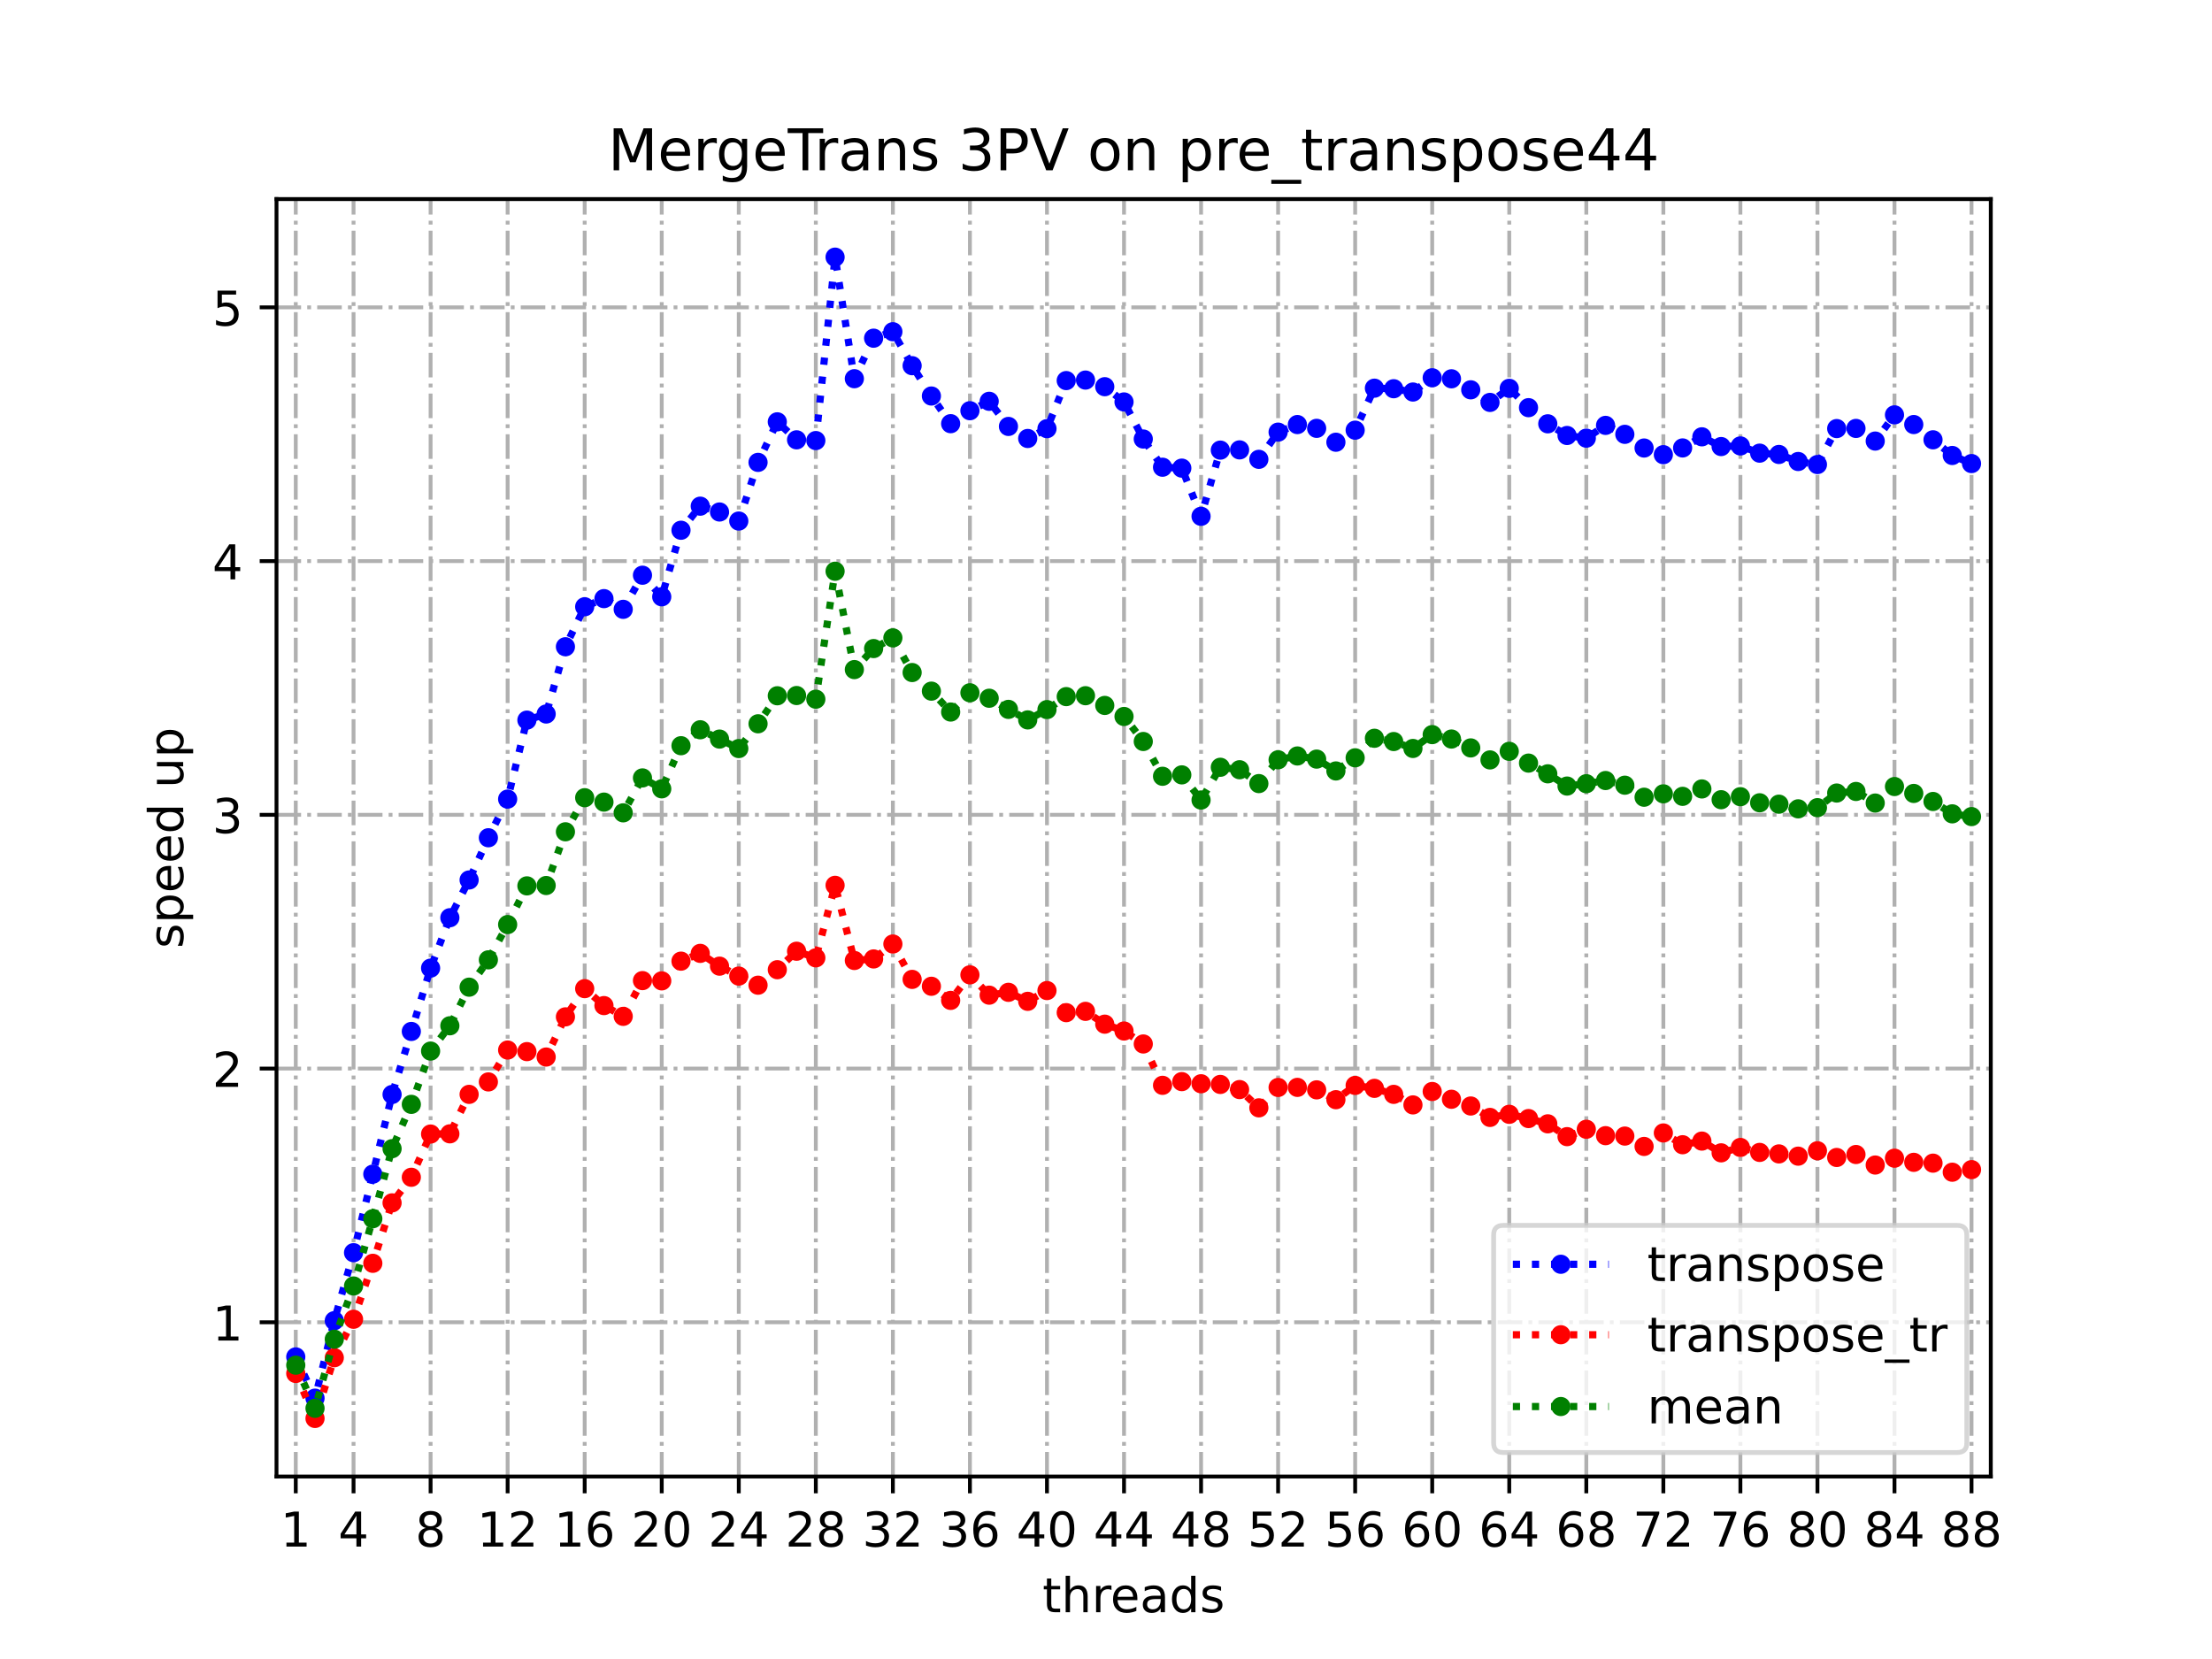 <?xml version="1.0" encoding="utf-8" standalone="no"?>
<!DOCTYPE svg PUBLIC "-//W3C//DTD SVG 1.1//EN"
  "http://www.w3.org/Graphics/SVG/1.1/DTD/svg11.dtd">
<!-- Created with matplotlib (https://matplotlib.org/) -->
<svg height="345.6pt" version="1.1" viewBox="0 0 460.8 345.6" width="460.8pt" xmlns="http://www.w3.org/2000/svg" xmlns:xlink="http://www.w3.org/1999/xlink">
 <defs>
  <style type="text/css">
*{stroke-linecap:butt;stroke-linejoin:round;}
  </style>
 </defs>
 <g id="figure_1">
  <g id="patch_1">
   <path d="M 0 345.6 
L 460.8 345.6 
L 460.8 0 
L 0 0 
z
" style="fill:#ffffff;"/>
  </g>
  <g id="axes_1">
   <g id="patch_2">
    <path d="M 57.6 307.584 
L 414.72 307.584 
L 414.72 41.472 
L 57.6 41.472 
z
" style="fill:#ffffff;"/>
   </g>
   <g id="matplotlib.axis_1">
    <g id="xtick_1">
     <g id="line2d_1">
      <path clip-path="url(#pec1d146858)" d="M 61.613 307.584 
L 61.613 41.472 
" style="fill:none;stroke:#b0b0b0;stroke-dasharray:5.12,1.28,0.8,1.28;stroke-dashoffset:0;stroke-width:0.8;"/>
     </g>
     <g id="line2d_2">
      <defs>
       <path d="M 0 0 
L 0 3.5 
" id="mf1fa40395c" style="stroke:#000000;stroke-width:0.8;"/>
      </defs>
      <g>
       <use style="stroke:#000000;stroke-width:0.8;" x="61.613" xlink:href="#mf1fa40395c" y="307.584"/>
      </g>
     </g>
     <g id="text_1">
      <!-- 1 -->
      <defs>
       <path d="M 12.406 8.297 
L 28.516 8.297 
L 28.516 63.922 
L 10.984 60.406 
L 10.984 69.391 
L 28.422 72.906 
L 38.281 72.906 
L 38.281 8.297 
L 54.391 8.297 
L 54.391 0 
L 12.406 0 
z
" id="DejaVuSans-49"/>
      </defs>
      <g transform="translate(58.431 322.182)scale(0.1 -0.1)">
       <use xlink:href="#DejaVuSans-49"/>
      </g>
     </g>
    </g>
    <g id="xtick_2">
     <g id="line2d_3">
      <path clip-path="url(#pec1d146858)" d="M 73.65 307.584 
L 73.65 41.472 
" style="fill:none;stroke:#b0b0b0;stroke-dasharray:5.12,1.28,0.8,1.28;stroke-dashoffset:0;stroke-width:0.8;"/>
     </g>
     <g id="line2d_4">
      <g>
       <use style="stroke:#000000;stroke-width:0.8;" x="73.65" xlink:href="#mf1fa40395c" y="307.584"/>
      </g>
     </g>
     <g id="text_2">
      <!-- 4 -->
      <defs>
       <path d="M 37.797 64.312 
L 12.891 25.391 
L 37.797 25.391 
z
M 35.203 72.906 
L 47.609 72.906 
L 47.609 25.391 
L 58.016 25.391 
L 58.016 17.188 
L 47.609 17.188 
L 47.609 0 
L 37.797 0 
L 37.797 17.188 
L 4.891 17.188 
L 4.891 26.703 
z
" id="DejaVuSans-52"/>
      </defs>
      <g transform="translate(70.469 322.182)scale(0.1 -0.1)">
       <use xlink:href="#DejaVuSans-52"/>
      </g>
     </g>
    </g>
    <g id="xtick_3">
     <g id="line2d_5">
      <path clip-path="url(#pec1d146858)" d="M 89.701 307.584 
L 89.701 41.472 
" style="fill:none;stroke:#b0b0b0;stroke-dasharray:5.12,1.28,0.8,1.28;stroke-dashoffset:0;stroke-width:0.8;"/>
     </g>
     <g id="line2d_6">
      <g>
       <use style="stroke:#000000;stroke-width:0.8;" x="89.701" xlink:href="#mf1fa40395c" y="307.584"/>
      </g>
     </g>
     <g id="text_3">
      <!-- 8 -->
      <defs>
       <path d="M 31.781 34.625 
Q 24.75 34.625 20.719 30.859 
Q 16.703 27.094 16.703 20.516 
Q 16.703 13.922 20.719 10.156 
Q 24.75 6.391 31.781 6.391 
Q 38.812 6.391 42.859 10.172 
Q 46.922 13.969 46.922 20.516 
Q 46.922 27.094 42.891 30.859 
Q 38.875 34.625 31.781 34.625 
z
M 21.922 38.812 
Q 15.578 40.375 12.031 44.719 
Q 8.5 49.078 8.5 55.328 
Q 8.5 64.062 14.719 69.141 
Q 20.953 74.219 31.781 74.219 
Q 42.672 74.219 48.875 69.141 
Q 55.078 64.062 55.078 55.328 
Q 55.078 49.078 51.531 44.719 
Q 48 40.375 41.703 38.812 
Q 48.828 37.156 52.797 32.312 
Q 56.781 27.484 56.781 20.516 
Q 56.781 9.906 50.312 4.234 
Q 43.844 -1.422 31.781 -1.422 
Q 19.734 -1.422 13.25 4.234 
Q 6.781 9.906 6.781 20.516 
Q 6.781 27.484 10.781 32.312 
Q 14.797 37.156 21.922 38.812 
z
M 18.312 54.391 
Q 18.312 48.734 21.844 45.562 
Q 25.391 42.391 31.781 42.391 
Q 38.141 42.391 41.719 45.562 
Q 45.312 48.734 45.312 54.391 
Q 45.312 60.062 41.719 63.234 
Q 38.141 66.406 31.781 66.406 
Q 25.391 66.406 21.844 63.234 
Q 18.312 60.062 18.312 54.391 
z
" id="DejaVuSans-56"/>
      </defs>
      <g transform="translate(86.519 322.182)scale(0.1 -0.1)">
       <use xlink:href="#DejaVuSans-56"/>
      </g>
     </g>
    </g>
    <g id="xtick_4">
     <g id="line2d_7">
      <path clip-path="url(#pec1d146858)" d="M 105.751 307.584 
L 105.751 41.472 
" style="fill:none;stroke:#b0b0b0;stroke-dasharray:5.12,1.28,0.8,1.28;stroke-dashoffset:0;stroke-width:0.8;"/>
     </g>
     <g id="line2d_8">
      <g>
       <use style="stroke:#000000;stroke-width:0.8;" x="105.751" xlink:href="#mf1fa40395c" y="307.584"/>
      </g>
     </g>
     <g id="text_4">
      <!-- 12 -->
      <defs>
       <path d="M 19.188 8.297 
L 53.609 8.297 
L 53.609 0 
L 7.328 0 
L 7.328 8.297 
Q 12.938 14.109 22.625 23.891 
Q 32.328 33.688 34.812 36.531 
Q 39.547 41.844 41.422 45.531 
Q 43.312 49.219 43.312 52.781 
Q 43.312 58.594 39.234 62.25 
Q 35.156 65.922 28.609 65.922 
Q 23.969 65.922 18.812 64.312 
Q 13.672 62.703 7.812 59.422 
L 7.812 69.391 
Q 13.766 71.781 18.938 73 
Q 24.125 74.219 28.422 74.219 
Q 39.75 74.219 46.484 68.547 
Q 53.219 62.891 53.219 53.422 
Q 53.219 48.922 51.531 44.891 
Q 49.859 40.875 45.406 35.406 
Q 44.188 33.984 37.641 27.219 
Q 31.109 20.453 19.188 8.297 
z
" id="DejaVuSans-50"/>
      </defs>
      <g transform="translate(99.389 322.182)scale(0.1 -0.1)">
       <use xlink:href="#DejaVuSans-49"/>
       <use x="63.623" xlink:href="#DejaVuSans-50"/>
      </g>
     </g>
    </g>
    <g id="xtick_5">
     <g id="line2d_9">
      <path clip-path="url(#pec1d146858)" d="M 121.801 307.584 
L 121.801 41.472 
" style="fill:none;stroke:#b0b0b0;stroke-dasharray:5.12,1.28,0.8,1.28;stroke-dashoffset:0;stroke-width:0.8;"/>
     </g>
     <g id="line2d_10">
      <g>
       <use style="stroke:#000000;stroke-width:0.8;" x="121.801" xlink:href="#mf1fa40395c" y="307.584"/>
      </g>
     </g>
     <g id="text_5">
      <!-- 16 -->
      <defs>
       <path d="M 33.016 40.375 
Q 26.375 40.375 22.484 35.828 
Q 18.609 31.297 18.609 23.391 
Q 18.609 15.531 22.484 10.953 
Q 26.375 6.391 33.016 6.391 
Q 39.656 6.391 43.531 10.953 
Q 47.406 15.531 47.406 23.391 
Q 47.406 31.297 43.531 35.828 
Q 39.656 40.375 33.016 40.375 
z
M 52.594 71.297 
L 52.594 62.312 
Q 48.875 64.062 45.094 64.984 
Q 41.312 65.922 37.594 65.922 
Q 27.828 65.922 22.672 59.328 
Q 17.531 52.734 16.797 39.406 
Q 19.672 43.656 24.016 45.922 
Q 28.375 48.188 33.594 48.188 
Q 44.578 48.188 50.953 41.516 
Q 57.328 34.859 57.328 23.391 
Q 57.328 12.156 50.688 5.359 
Q 44.047 -1.422 33.016 -1.422 
Q 20.359 -1.422 13.672 8.266 
Q 6.984 17.969 6.984 36.375 
Q 6.984 53.656 15.188 63.938 
Q 23.391 74.219 37.203 74.219 
Q 40.922 74.219 44.703 73.484 
Q 48.484 72.75 52.594 71.297 
z
" id="DejaVuSans-54"/>
      </defs>
      <g transform="translate(115.439 322.182)scale(0.1 -0.1)">
       <use xlink:href="#DejaVuSans-49"/>
       <use x="63.623" xlink:href="#DejaVuSans-54"/>
      </g>
     </g>
    </g>
    <g id="xtick_6">
     <g id="line2d_11">
      <path clip-path="url(#pec1d146858)" d="M 137.852 307.584 
L 137.852 41.472 
" style="fill:none;stroke:#b0b0b0;stroke-dasharray:5.12,1.28,0.8,1.28;stroke-dashoffset:0;stroke-width:0.8;"/>
     </g>
     <g id="line2d_12">
      <g>
       <use style="stroke:#000000;stroke-width:0.8;" x="137.852" xlink:href="#mf1fa40395c" y="307.584"/>
      </g>
     </g>
     <g id="text_6">
      <!-- 20 -->
      <defs>
       <path d="M 31.781 66.406 
Q 24.172 66.406 20.328 58.906 
Q 16.5 51.422 16.5 36.375 
Q 16.5 21.391 20.328 13.891 
Q 24.172 6.391 31.781 6.391 
Q 39.453 6.391 43.281 13.891 
Q 47.125 21.391 47.125 36.375 
Q 47.125 51.422 43.281 58.906 
Q 39.453 66.406 31.781 66.406 
z
M 31.781 74.219 
Q 44.047 74.219 50.516 64.516 
Q 56.984 54.828 56.984 36.375 
Q 56.984 17.969 50.516 8.266 
Q 44.047 -1.422 31.781 -1.422 
Q 19.531 -1.422 13.062 8.266 
Q 6.594 17.969 6.594 36.375 
Q 6.594 54.828 13.062 64.516 
Q 19.531 74.219 31.781 74.219 
z
" id="DejaVuSans-48"/>
      </defs>
      <g transform="translate(131.489 322.182)scale(0.1 -0.1)">
       <use xlink:href="#DejaVuSans-50"/>
       <use x="63.623" xlink:href="#DejaVuSans-48"/>
      </g>
     </g>
    </g>
    <g id="xtick_7">
     <g id="line2d_13">
      <path clip-path="url(#pec1d146858)" d="M 153.902 307.584 
L 153.902 41.472 
" style="fill:none;stroke:#b0b0b0;stroke-dasharray:5.12,1.28,0.8,1.28;stroke-dashoffset:0;stroke-width:0.8;"/>
     </g>
     <g id="line2d_14">
      <g>
       <use style="stroke:#000000;stroke-width:0.8;" x="153.902" xlink:href="#mf1fa40395c" y="307.584"/>
      </g>
     </g>
     <g id="text_7">
      <!-- 24 -->
      <g transform="translate(147.54 322.182)scale(0.1 -0.1)">
       <use xlink:href="#DejaVuSans-50"/>
       <use x="63.623" xlink:href="#DejaVuSans-52"/>
      </g>
     </g>
    </g>
    <g id="xtick_8">
     <g id="line2d_15">
      <path clip-path="url(#pec1d146858)" d="M 169.952 307.584 
L 169.952 41.472 
" style="fill:none;stroke:#b0b0b0;stroke-dasharray:5.12,1.28,0.8,1.28;stroke-dashoffset:0;stroke-width:0.8;"/>
     </g>
     <g id="line2d_16">
      <g>
       <use style="stroke:#000000;stroke-width:0.8;" x="169.952" xlink:href="#mf1fa40395c" y="307.584"/>
      </g>
     </g>
     <g id="text_8">
      <!-- 28 -->
      <g transform="translate(163.59 322.182)scale(0.1 -0.1)">
       <use xlink:href="#DejaVuSans-50"/>
       <use x="63.623" xlink:href="#DejaVuSans-56"/>
      </g>
     </g>
    </g>
    <g id="xtick_9">
     <g id="line2d_17">
      <path clip-path="url(#pec1d146858)" d="M 186.003 307.584 
L 186.003 41.472 
" style="fill:none;stroke:#b0b0b0;stroke-dasharray:5.12,1.28,0.8,1.28;stroke-dashoffset:0;stroke-width:0.8;"/>
     </g>
     <g id="line2d_18">
      <g>
       <use style="stroke:#000000;stroke-width:0.8;" x="186.003" xlink:href="#mf1fa40395c" y="307.584"/>
      </g>
     </g>
     <g id="text_9">
      <!-- 32 -->
      <defs>
       <path d="M 40.578 39.312 
Q 47.656 37.797 51.625 33 
Q 55.609 28.219 55.609 21.188 
Q 55.609 10.406 48.188 4.484 
Q 40.766 -1.422 27.094 -1.422 
Q 22.516 -1.422 17.656 -0.516 
Q 12.797 0.391 7.625 2.203 
L 7.625 11.719 
Q 11.719 9.328 16.594 8.109 
Q 21.484 6.891 26.812 6.891 
Q 36.078 6.891 40.938 10.547 
Q 45.797 14.203 45.797 21.188 
Q 45.797 27.641 41.281 31.266 
Q 36.766 34.906 28.719 34.906 
L 20.219 34.906 
L 20.219 43.016 
L 29.109 43.016 
Q 36.375 43.016 40.234 45.922 
Q 44.094 48.828 44.094 54.297 
Q 44.094 59.906 40.109 62.906 
Q 36.141 65.922 28.719 65.922 
Q 24.656 65.922 20.016 65.031 
Q 15.375 64.156 9.812 62.312 
L 9.812 71.094 
Q 15.438 72.656 20.344 73.438 
Q 25.25 74.219 29.594 74.219 
Q 40.828 74.219 47.359 69.109 
Q 53.906 64.016 53.906 55.328 
Q 53.906 49.266 50.438 45.094 
Q 46.969 40.922 40.578 39.312 
z
" id="DejaVuSans-51"/>
      </defs>
      <g transform="translate(179.64 322.182)scale(0.1 -0.1)">
       <use xlink:href="#DejaVuSans-51"/>
       <use x="63.623" xlink:href="#DejaVuSans-50"/>
      </g>
     </g>
    </g>
    <g id="xtick_10">
     <g id="line2d_19">
      <path clip-path="url(#pec1d146858)" d="M 202.053 307.584 
L 202.053 41.472 
" style="fill:none;stroke:#b0b0b0;stroke-dasharray:5.12,1.28,0.8,1.28;stroke-dashoffset:0;stroke-width:0.8;"/>
     </g>
     <g id="line2d_20">
      <g>
       <use style="stroke:#000000;stroke-width:0.8;" x="202.053" xlink:href="#mf1fa40395c" y="307.584"/>
      </g>
     </g>
     <g id="text_10">
      <!-- 36 -->
      <g transform="translate(195.691 322.182)scale(0.1 -0.1)">
       <use xlink:href="#DejaVuSans-51"/>
       <use x="63.623" xlink:href="#DejaVuSans-54"/>
      </g>
     </g>
    </g>
    <g id="xtick_11">
     <g id="line2d_21">
      <path clip-path="url(#pec1d146858)" d="M 218.103 307.584 
L 218.103 41.472 
" style="fill:none;stroke:#b0b0b0;stroke-dasharray:5.12,1.28,0.8,1.28;stroke-dashoffset:0;stroke-width:0.8;"/>
     </g>
     <g id="line2d_22">
      <g>
       <use style="stroke:#000000;stroke-width:0.8;" x="218.103" xlink:href="#mf1fa40395c" y="307.584"/>
      </g>
     </g>
     <g id="text_11">
      <!-- 40 -->
      <g transform="translate(211.741 322.182)scale(0.1 -0.1)">
       <use xlink:href="#DejaVuSans-52"/>
       <use x="63.623" xlink:href="#DejaVuSans-48"/>
      </g>
     </g>
    </g>
    <g id="xtick_12">
     <g id="line2d_23">
      <path clip-path="url(#pec1d146858)" d="M 234.154 307.584 
L 234.154 41.472 
" style="fill:none;stroke:#b0b0b0;stroke-dasharray:5.12,1.28,0.8,1.28;stroke-dashoffset:0;stroke-width:0.8;"/>
     </g>
     <g id="line2d_24">
      <g>
       <use style="stroke:#000000;stroke-width:0.8;" x="234.154" xlink:href="#mf1fa40395c" y="307.584"/>
      </g>
     </g>
     <g id="text_12">
      <!-- 44 -->
      <g transform="translate(227.791 322.182)scale(0.1 -0.1)">
       <use xlink:href="#DejaVuSans-52"/>
       <use x="63.623" xlink:href="#DejaVuSans-52"/>
      </g>
     </g>
    </g>
    <g id="xtick_13">
     <g id="line2d_25">
      <path clip-path="url(#pec1d146858)" d="M 250.204 307.584 
L 250.204 41.472 
" style="fill:none;stroke:#b0b0b0;stroke-dasharray:5.12,1.28,0.8,1.28;stroke-dashoffset:0;stroke-width:0.8;"/>
     </g>
     <g id="line2d_26">
      <g>
       <use style="stroke:#000000;stroke-width:0.8;" x="250.204" xlink:href="#mf1fa40395c" y="307.584"/>
      </g>
     </g>
     <g id="text_13">
      <!-- 48 -->
      <g transform="translate(243.842 322.182)scale(0.1 -0.1)">
       <use xlink:href="#DejaVuSans-52"/>
       <use x="63.623" xlink:href="#DejaVuSans-56"/>
      </g>
     </g>
    </g>
    <g id="xtick_14">
     <g id="line2d_27">
      <path clip-path="url(#pec1d146858)" d="M 266.254 307.584 
L 266.254 41.472 
" style="fill:none;stroke:#b0b0b0;stroke-dasharray:5.12,1.28,0.8,1.28;stroke-dashoffset:0;stroke-width:0.8;"/>
     </g>
     <g id="line2d_28">
      <g>
       <use style="stroke:#000000;stroke-width:0.8;" x="266.254" xlink:href="#mf1fa40395c" y="307.584"/>
      </g>
     </g>
     <g id="text_14">
      <!-- 52 -->
      <defs>
       <path d="M 10.797 72.906 
L 49.516 72.906 
L 49.516 64.594 
L 19.828 64.594 
L 19.828 46.734 
Q 21.969 47.469 24.109 47.828 
Q 26.266 48.188 28.422 48.188 
Q 40.625 48.188 47.75 41.5 
Q 54.891 34.812 54.891 23.391 
Q 54.891 11.625 47.562 5.094 
Q 40.234 -1.422 26.906 -1.422 
Q 22.312 -1.422 17.547 -0.641 
Q 12.797 0.141 7.719 1.703 
L 7.719 11.625 
Q 12.109 9.234 16.797 8.062 
Q 21.484 6.891 26.703 6.891 
Q 35.156 6.891 40.078 11.328 
Q 45.016 15.766 45.016 23.391 
Q 45.016 31 40.078 35.438 
Q 35.156 39.891 26.703 39.891 
Q 22.75 39.891 18.812 39.016 
Q 14.891 38.141 10.797 36.281 
z
" id="DejaVuSans-53"/>
      </defs>
      <g transform="translate(259.892 322.182)scale(0.1 -0.1)">
       <use xlink:href="#DejaVuSans-53"/>
       <use x="63.623" xlink:href="#DejaVuSans-50"/>
      </g>
     </g>
    </g>
    <g id="xtick_15">
     <g id="line2d_29">
      <path clip-path="url(#pec1d146858)" d="M 282.305 307.584 
L 282.305 41.472 
" style="fill:none;stroke:#b0b0b0;stroke-dasharray:5.12,1.28,0.8,1.28;stroke-dashoffset:0;stroke-width:0.8;"/>
     </g>
     <g id="line2d_30">
      <g>
       <use style="stroke:#000000;stroke-width:0.8;" x="282.305" xlink:href="#mf1fa40395c" y="307.584"/>
      </g>
     </g>
     <g id="text_15">
      <!-- 56 -->
      <g transform="translate(275.942 322.182)scale(0.1 -0.1)">
       <use xlink:href="#DejaVuSans-53"/>
       <use x="63.623" xlink:href="#DejaVuSans-54"/>
      </g>
     </g>
    </g>
    <g id="xtick_16">
     <g id="line2d_31">
      <path clip-path="url(#pec1d146858)" d="M 298.355 307.584 
L 298.355 41.472 
" style="fill:none;stroke:#b0b0b0;stroke-dasharray:5.12,1.28,0.8,1.28;stroke-dashoffset:0;stroke-width:0.8;"/>
     </g>
     <g id="line2d_32">
      <g>
       <use style="stroke:#000000;stroke-width:0.8;" x="298.355" xlink:href="#mf1fa40395c" y="307.584"/>
      </g>
     </g>
     <g id="text_16">
      <!-- 60 -->
      <g transform="translate(291.993 322.182)scale(0.1 -0.1)">
       <use xlink:href="#DejaVuSans-54"/>
       <use x="63.623" xlink:href="#DejaVuSans-48"/>
      </g>
     </g>
    </g>
    <g id="xtick_17">
     <g id="line2d_33">
      <path clip-path="url(#pec1d146858)" d="M 314.405 307.584 
L 314.405 41.472 
" style="fill:none;stroke:#b0b0b0;stroke-dasharray:5.12,1.28,0.8,1.28;stroke-dashoffset:0;stroke-width:0.8;"/>
     </g>
     <g id="line2d_34">
      <g>
       <use style="stroke:#000000;stroke-width:0.8;" x="314.405" xlink:href="#mf1fa40395c" y="307.584"/>
      </g>
     </g>
     <g id="text_17">
      <!-- 64 -->
      <g transform="translate(308.043 322.182)scale(0.1 -0.1)">
       <use xlink:href="#DejaVuSans-54"/>
       <use x="63.623" xlink:href="#DejaVuSans-52"/>
      </g>
     </g>
    </g>
    <g id="xtick_18">
     <g id="line2d_35">
      <path clip-path="url(#pec1d146858)" d="M 330.456 307.584 
L 330.456 41.472 
" style="fill:none;stroke:#b0b0b0;stroke-dasharray:5.12,1.28,0.8,1.28;stroke-dashoffset:0;stroke-width:0.8;"/>
     </g>
     <g id="line2d_36">
      <g>
       <use style="stroke:#000000;stroke-width:0.8;" x="330.456" xlink:href="#mf1fa40395c" y="307.584"/>
      </g>
     </g>
     <g id="text_18">
      <!-- 68 -->
      <g transform="translate(324.093 322.182)scale(0.1 -0.1)">
       <use xlink:href="#DejaVuSans-54"/>
       <use x="63.623" xlink:href="#DejaVuSans-56"/>
      </g>
     </g>
    </g>
    <g id="xtick_19">
     <g id="line2d_37">
      <path clip-path="url(#pec1d146858)" d="M 346.506 307.584 
L 346.506 41.472 
" style="fill:none;stroke:#b0b0b0;stroke-dasharray:5.12,1.28,0.8,1.28;stroke-dashoffset:0;stroke-width:0.8;"/>
     </g>
     <g id="line2d_38">
      <g>
       <use style="stroke:#000000;stroke-width:0.8;" x="346.506" xlink:href="#mf1fa40395c" y="307.584"/>
      </g>
     </g>
     <g id="text_19">
      <!-- 72 -->
      <defs>
       <path d="M 8.203 72.906 
L 55.078 72.906 
L 55.078 68.703 
L 28.609 0 
L 18.312 0 
L 43.219 64.594 
L 8.203 64.594 
z
" id="DejaVuSans-55"/>
      </defs>
      <g transform="translate(340.144 322.182)scale(0.1 -0.1)">
       <use xlink:href="#DejaVuSans-55"/>
       <use x="63.623" xlink:href="#DejaVuSans-50"/>
      </g>
     </g>
    </g>
    <g id="xtick_20">
     <g id="line2d_39">
      <path clip-path="url(#pec1d146858)" d="M 362.556 307.584 
L 362.556 41.472 
" style="fill:none;stroke:#b0b0b0;stroke-dasharray:5.12,1.28,0.8,1.28;stroke-dashoffset:0;stroke-width:0.8;"/>
     </g>
     <g id="line2d_40">
      <g>
       <use style="stroke:#000000;stroke-width:0.8;" x="362.556" xlink:href="#mf1fa40395c" y="307.584"/>
      </g>
     </g>
     <g id="text_20">
      <!-- 76 -->
      <g transform="translate(356.194 322.182)scale(0.1 -0.1)">
       <use xlink:href="#DejaVuSans-55"/>
       <use x="63.623" xlink:href="#DejaVuSans-54"/>
      </g>
     </g>
    </g>
    <g id="xtick_21">
     <g id="line2d_41">
      <path clip-path="url(#pec1d146858)" d="M 378.607 307.584 
L 378.607 41.472 
" style="fill:none;stroke:#b0b0b0;stroke-dasharray:5.12,1.28,0.8,1.28;stroke-dashoffset:0;stroke-width:0.8;"/>
     </g>
     <g id="line2d_42">
      <g>
       <use style="stroke:#000000;stroke-width:0.8;" x="378.607" xlink:href="#mf1fa40395c" y="307.584"/>
      </g>
     </g>
     <g id="text_21">
      <!-- 80 -->
      <g transform="translate(372.244 322.182)scale(0.1 -0.1)">
       <use xlink:href="#DejaVuSans-56"/>
       <use x="63.623" xlink:href="#DejaVuSans-48"/>
      </g>
     </g>
    </g>
    <g id="xtick_22">
     <g id="line2d_43">
      <path clip-path="url(#pec1d146858)" d="M 394.657 307.584 
L 394.657 41.472 
" style="fill:none;stroke:#b0b0b0;stroke-dasharray:5.12,1.28,0.8,1.28;stroke-dashoffset:0;stroke-width:0.8;"/>
     </g>
     <g id="line2d_44">
      <g>
       <use style="stroke:#000000;stroke-width:0.8;" x="394.657" xlink:href="#mf1fa40395c" y="307.584"/>
      </g>
     </g>
     <g id="text_22">
      <!-- 84 -->
      <g transform="translate(388.295 322.182)scale(0.1 -0.1)">
       <use xlink:href="#DejaVuSans-56"/>
       <use x="63.623" xlink:href="#DejaVuSans-52"/>
      </g>
     </g>
    </g>
    <g id="xtick_23">
     <g id="line2d_45">
      <path clip-path="url(#pec1d146858)" d="M 410.707 307.584 
L 410.707 41.472 
" style="fill:none;stroke:#b0b0b0;stroke-dasharray:5.12,1.28,0.8,1.28;stroke-dashoffset:0;stroke-width:0.8;"/>
     </g>
     <g id="line2d_46">
      <g>
       <use style="stroke:#000000;stroke-width:0.8;" x="410.707" xlink:href="#mf1fa40395c" y="307.584"/>
      </g>
     </g>
     <g id="text_23">
      <!-- 88 -->
      <g transform="translate(404.345 322.182)scale(0.1 -0.1)">
       <use xlink:href="#DejaVuSans-56"/>
       <use x="63.623" xlink:href="#DejaVuSans-56"/>
      </g>
     </g>
    </g>
    <g id="text_24">
     <!-- threads -->
     <defs>
      <path d="M 18.312 70.219 
L 18.312 54.688 
L 36.812 54.688 
L 36.812 47.703 
L 18.312 47.703 
L 18.312 18.016 
Q 18.312 11.328 20.141 9.422 
Q 21.969 7.516 27.594 7.516 
L 36.812 7.516 
L 36.812 0 
L 27.594 0 
Q 17.188 0 13.234 3.875 
Q 9.281 7.766 9.281 18.016 
L 9.281 47.703 
L 2.688 47.703 
L 2.688 54.688 
L 9.281 54.688 
L 9.281 70.219 
z
" id="DejaVuSans-116"/>
      <path d="M 54.891 33.016 
L 54.891 0 
L 45.906 0 
L 45.906 32.719 
Q 45.906 40.484 42.875 44.328 
Q 39.844 48.188 33.797 48.188 
Q 26.516 48.188 22.312 43.547 
Q 18.109 38.922 18.109 30.906 
L 18.109 0 
L 9.078 0 
L 9.078 75.984 
L 18.109 75.984 
L 18.109 46.188 
Q 21.344 51.125 25.703 53.562 
Q 30.078 56 35.797 56 
Q 45.219 56 50.047 50.172 
Q 54.891 44.344 54.891 33.016 
z
" id="DejaVuSans-104"/>
      <path d="M 41.109 46.297 
Q 39.594 47.172 37.812 47.578 
Q 36.031 48 33.891 48 
Q 26.266 48 22.188 43.047 
Q 18.109 38.094 18.109 28.812 
L 18.109 0 
L 9.078 0 
L 9.078 54.688 
L 18.109 54.688 
L 18.109 46.188 
Q 20.953 51.172 25.484 53.578 
Q 30.031 56 36.531 56 
Q 37.453 56 38.578 55.875 
Q 39.703 55.766 41.062 55.516 
z
" id="DejaVuSans-114"/>
      <path d="M 56.203 29.594 
L 56.203 25.203 
L 14.891 25.203 
Q 15.484 15.922 20.484 11.062 
Q 25.484 6.203 34.422 6.203 
Q 39.594 6.203 44.453 7.469 
Q 49.312 8.734 54.109 11.281 
L 54.109 2.781 
Q 49.266 0.734 44.188 -0.344 
Q 39.109 -1.422 33.891 -1.422 
Q 20.797 -1.422 13.156 6.188 
Q 5.516 13.812 5.516 26.812 
Q 5.516 40.234 12.766 48.109 
Q 20.016 56 32.328 56 
Q 43.359 56 49.781 48.891 
Q 56.203 41.797 56.203 29.594 
z
M 47.219 32.234 
Q 47.125 39.594 43.094 43.984 
Q 39.062 48.391 32.422 48.391 
Q 24.906 48.391 20.391 44.141 
Q 15.875 39.891 15.188 32.172 
z
" id="DejaVuSans-101"/>
      <path d="M 34.281 27.484 
Q 23.391 27.484 19.188 25 
Q 14.984 22.516 14.984 16.5 
Q 14.984 11.719 18.141 8.906 
Q 21.297 6.109 26.703 6.109 
Q 34.188 6.109 38.703 11.406 
Q 43.219 16.703 43.219 25.484 
L 43.219 27.484 
z
M 52.203 31.203 
L 52.203 0 
L 43.219 0 
L 43.219 8.297 
Q 40.141 3.328 35.547 0.953 
Q 30.953 -1.422 24.312 -1.422 
Q 15.922 -1.422 10.953 3.297 
Q 6 8.016 6 15.922 
Q 6 25.141 12.172 29.828 
Q 18.359 34.516 30.609 34.516 
L 43.219 34.516 
L 43.219 35.406 
Q 43.219 41.609 39.141 45 
Q 35.062 48.391 27.688 48.391 
Q 23 48.391 18.547 47.266 
Q 14.109 46.141 10.016 43.891 
L 10.016 52.203 
Q 14.938 54.109 19.578 55.047 
Q 24.219 56 28.609 56 
Q 40.484 56 46.344 49.844 
Q 52.203 43.703 52.203 31.203 
z
" id="DejaVuSans-97"/>
      <path d="M 45.406 46.391 
L 45.406 75.984 
L 54.391 75.984 
L 54.391 0 
L 45.406 0 
L 45.406 8.203 
Q 42.578 3.328 38.25 0.953 
Q 33.938 -1.422 27.875 -1.422 
Q 17.969 -1.422 11.734 6.484 
Q 5.516 14.406 5.516 27.297 
Q 5.516 40.188 11.734 48.094 
Q 17.969 56 27.875 56 
Q 33.938 56 38.25 53.625 
Q 42.578 51.266 45.406 46.391 
z
M 14.797 27.297 
Q 14.797 17.391 18.875 11.75 
Q 22.953 6.109 30.078 6.109 
Q 37.203 6.109 41.297 11.75 
Q 45.406 17.391 45.406 27.297 
Q 45.406 37.203 41.297 42.844 
Q 37.203 48.484 30.078 48.484 
Q 22.953 48.484 18.875 42.844 
Q 14.797 37.203 14.797 27.297 
z
" id="DejaVuSans-100"/>
      <path d="M 44.281 53.078 
L 44.281 44.578 
Q 40.484 46.531 36.375 47.5 
Q 32.281 48.484 27.875 48.484 
Q 21.188 48.484 17.844 46.438 
Q 14.5 44.391 14.5 40.281 
Q 14.5 37.156 16.891 35.375 
Q 19.281 33.594 26.516 31.984 
L 29.594 31.297 
Q 39.156 29.25 43.188 25.516 
Q 47.219 21.781 47.219 15.094 
Q 47.219 7.469 41.188 3.016 
Q 35.156 -1.422 24.609 -1.422 
Q 20.219 -1.422 15.453 -0.562 
Q 10.688 0.297 5.422 2 
L 5.422 11.281 
Q 10.406 8.688 15.234 7.391 
Q 20.062 6.109 24.812 6.109 
Q 31.156 6.109 34.562 8.281 
Q 37.984 10.453 37.984 14.406 
Q 37.984 18.062 35.516 20.016 
Q 33.062 21.969 24.703 23.781 
L 21.578 24.516 
Q 13.234 26.266 9.516 29.906 
Q 5.812 33.547 5.812 39.891 
Q 5.812 47.609 11.281 51.797 
Q 16.75 56 26.812 56 
Q 31.781 56 36.172 55.266 
Q 40.578 54.547 44.281 53.078 
z
" id="DejaVuSans-115"/>
     </defs>
     <g transform="translate(217.169 335.861)scale(0.1 -0.1)">
      <use xlink:href="#DejaVuSans-116"/>
      <use x="39.209" xlink:href="#DejaVuSans-104"/>
      <use x="102.588" xlink:href="#DejaVuSans-114"/>
      <use x="141.451" xlink:href="#DejaVuSans-101"/>
      <use x="202.975" xlink:href="#DejaVuSans-97"/>
      <use x="264.254" xlink:href="#DejaVuSans-100"/>
      <use x="327.73" xlink:href="#DejaVuSans-115"/>
     </g>
    </g>
   </g>
   <g id="matplotlib.axis_2">
    <g id="ytick_1">
     <g id="line2d_47">
      <path clip-path="url(#pec1d146858)" d="M 57.6 275.458 
L 414.72 275.458 
" style="fill:none;stroke:#b0b0b0;stroke-dasharray:5.12,1.28,0.8,1.28;stroke-dashoffset:0;stroke-width:0.8;"/>
     </g>
     <g id="line2d_48">
      <defs>
       <path d="M 0 0 
L -3.5 0 
" id="m692150e70a" style="stroke:#000000;stroke-width:0.8;"/>
      </defs>
      <g>
       <use style="stroke:#000000;stroke-width:0.8;" x="57.6" xlink:href="#m692150e70a" y="275.458"/>
      </g>
     </g>
     <g id="text_25">
      <!-- 1 -->
      <g transform="translate(44.237 279.257)scale(0.1 -0.1)">
       <use xlink:href="#DejaVuSans-49"/>
      </g>
     </g>
    </g>
    <g id="ytick_2">
     <g id="line2d_49">
      <path clip-path="url(#pec1d146858)" d="M 57.6 222.601 
L 414.72 222.601 
" style="fill:none;stroke:#b0b0b0;stroke-dasharray:5.12,1.28,0.8,1.28;stroke-dashoffset:0;stroke-width:0.8;"/>
     </g>
     <g id="line2d_50">
      <g>
       <use style="stroke:#000000;stroke-width:0.8;" x="57.6" xlink:href="#m692150e70a" y="222.601"/>
      </g>
     </g>
     <g id="text_26">
      <!-- 2 -->
      <g transform="translate(44.237 226.401)scale(0.1 -0.1)">
       <use xlink:href="#DejaVuSans-50"/>
      </g>
     </g>
    </g>
    <g id="ytick_3">
     <g id="line2d_51">
      <path clip-path="url(#pec1d146858)" d="M 57.6 169.745 
L 414.72 169.745 
" style="fill:none;stroke:#b0b0b0;stroke-dasharray:5.12,1.28,0.8,1.28;stroke-dashoffset:0;stroke-width:0.8;"/>
     </g>
     <g id="line2d_52">
      <g>
       <use style="stroke:#000000;stroke-width:0.8;" x="57.6" xlink:href="#m692150e70a" y="169.745"/>
      </g>
     </g>
     <g id="text_27">
      <!-- 3 -->
      <g transform="translate(44.237 173.544)scale(0.1 -0.1)">
       <use xlink:href="#DejaVuSans-51"/>
      </g>
     </g>
    </g>
    <g id="ytick_4">
     <g id="line2d_53">
      <path clip-path="url(#pec1d146858)" d="M 57.6 116.888 
L 414.72 116.888 
" style="fill:none;stroke:#b0b0b0;stroke-dasharray:5.12,1.28,0.8,1.28;stroke-dashoffset:0;stroke-width:0.8;"/>
     </g>
     <g id="line2d_54">
      <g>
       <use style="stroke:#000000;stroke-width:0.8;" x="57.6" xlink:href="#m692150e70a" y="116.888"/>
      </g>
     </g>
     <g id="text_28">
      <!-- 4 -->
      <g transform="translate(44.237 120.687)scale(0.1 -0.1)">
       <use xlink:href="#DejaVuSans-52"/>
      </g>
     </g>
    </g>
    <g id="ytick_5">
     <g id="line2d_55">
      <path clip-path="url(#pec1d146858)" d="M 57.6 64.031 
L 414.72 64.031 
" style="fill:none;stroke:#b0b0b0;stroke-dasharray:5.12,1.28,0.8,1.28;stroke-dashoffset:0;stroke-width:0.8;"/>
     </g>
     <g id="line2d_56">
      <g>
       <use style="stroke:#000000;stroke-width:0.8;" x="57.6" xlink:href="#m692150e70a" y="64.031"/>
      </g>
     </g>
     <g id="text_29">
      <!-- 5 -->
      <g transform="translate(44.237 67.83)scale(0.1 -0.1)">
       <use xlink:href="#DejaVuSans-53"/>
      </g>
     </g>
    </g>
    <g id="text_30">
     <!-- speed up -->
     <defs>
      <path d="M 18.109 8.203 
L 18.109 -20.797 
L 9.078 -20.797 
L 9.078 54.688 
L 18.109 54.688 
L 18.109 46.391 
Q 20.953 51.266 25.266 53.625 
Q 29.594 56 35.594 56 
Q 45.562 56 51.781 48.094 
Q 58.016 40.188 58.016 27.297 
Q 58.016 14.406 51.781 6.484 
Q 45.562 -1.422 35.594 -1.422 
Q 29.594 -1.422 25.266 0.953 
Q 20.953 3.328 18.109 8.203 
z
M 48.688 27.297 
Q 48.688 37.203 44.609 42.844 
Q 40.531 48.484 33.406 48.484 
Q 26.266 48.484 22.188 42.844 
Q 18.109 37.203 18.109 27.297 
Q 18.109 17.391 22.188 11.75 
Q 26.266 6.109 33.406 6.109 
Q 40.531 6.109 44.609 11.75 
Q 48.688 17.391 48.688 27.297 
z
" id="DejaVuSans-112"/>
      <path id="DejaVuSans-32"/>
      <path d="M 8.5 21.578 
L 8.5 54.688 
L 17.484 54.688 
L 17.484 21.922 
Q 17.484 14.156 20.5 10.266 
Q 23.531 6.391 29.594 6.391 
Q 36.859 6.391 41.078 11.031 
Q 45.312 15.672 45.312 23.688 
L 45.312 54.688 
L 54.297 54.688 
L 54.297 0 
L 45.312 0 
L 45.312 8.406 
Q 42.047 3.422 37.719 1 
Q 33.406 -1.422 27.688 -1.422 
Q 18.266 -1.422 13.375 4.438 
Q 8.5 10.297 8.5 21.578 
z
M 31.109 56 
z
" id="DejaVuSans-117"/>
     </defs>
     <g transform="translate(38.158 197.566)rotate(-90)scale(0.1 -0.1)">
      <use xlink:href="#DejaVuSans-115"/>
      <use x="52.1" xlink:href="#DejaVuSans-112"/>
      <use x="115.576" xlink:href="#DejaVuSans-101"/>
      <use x="177.1" xlink:href="#DejaVuSans-101"/>
      <use x="238.623" xlink:href="#DejaVuSans-100"/>
      <use x="302.1" xlink:href="#DejaVuSans-32"/>
      <use x="333.887" xlink:href="#DejaVuSans-117"/>
      <use x="397.266" xlink:href="#DejaVuSans-112"/>
     </g>
    </g>
   </g>
   <g id="line2d_57">
    <path clip-path="url(#pec1d146858)" d="M 61.613 282.668 
L 65.625 291.265 
L 69.638 275.124 
L 73.65 260.957 
L 77.663 244.595 
L 81.676 228.001 
L 85.688 214.869 
L 89.701 201.677 
L 93.713 191.178 
L 97.726 183.314 
L 101.738 174.519 
L 105.751 166.467 
L 109.764 150.015 
L 113.776 148.74 
L 117.789 134.728 
L 121.801 126.4 
L 125.814 124.705 
L 129.827 126.935 
L 133.839 119.829 
L 137.852 124.324 
L 141.864 110.46 
L 145.877 105.445 
L 149.889 106.659 
L 153.902 108.544 
L 157.915 96.322 
L 161.927 87.876 
L 165.94 91.624 
L 169.952 91.778 
L 173.965 53.568 
L 177.978 78.89 
L 181.99 70.449 
L 186.003 69.105 
L 190.015 76.18 
L 194.028 82.497 
L 198.04 88.26 
L 202.053 85.558 
L 206.066 83.6 
L 210.078 88.834 
L 214.091 91.341 
L 218.103 89.294 
L 222.116 79.281 
L 226.129 79.176 
L 230.141 80.555 
L 234.154 83.734 
L 238.166 91.455 
L 242.179 97.331 
L 246.191 97.52 
L 250.204 107.557 
L 254.217 93.768 
L 258.229 93.719 
L 262.242 95.688 
L 266.254 90.021 
L 270.267 88.443 
L 274.28 89.232 
L 278.292 92.124 
L 282.305 89.614 
L 286.317 80.866 
L 290.33 80.979 
L 294.342 81.666 
L 298.355 78.694 
L 302.368 78.911 
L 306.38 81.208 
L 310.393 83.83 
L 314.405 80.899 
L 318.418 84.924 
L 322.431 88.288 
L 326.443 90.719 
L 330.456 91.278 
L 334.468 88.616 
L 338.481 90.48 
L 342.493 93.331 
L 346.506 94.718 
L 350.519 93.314 
L 354.531 90.997 
L 358.544 93.026 
L 362.556 92.896 
L 366.569 94.399 
L 370.582 94.673 
L 374.594 96.139 
L 378.607 96.771 
L 382.619 89.28 
L 386.632 89.249 
L 390.644 91.883 
L 394.657 86.426 
L 398.67 88.441 
L 402.682 91.619 
L 406.695 94.886 
L 410.707 96.57 
" style="fill:none;stroke:#0000ff;stroke-dasharray:1.5,2.475;stroke-dashoffset:0;stroke-width:1.5;"/>
    <defs>
     <path d="M 0 1.5 
C 0.398 1.5 0.779 1.342 1.061 1.061 
C 1.342 0.779 1.5 0.398 1.5 0 
C 1.5 -0.398 1.342 -0.779 1.061 -1.061 
C 0.779 -1.342 0.398 -1.5 0 -1.5 
C -0.398 -1.5 -0.779 -1.342 -1.061 -1.061 
C -1.342 -0.779 -1.5 -0.398 -1.5 0 
C -1.5 0.398 -1.342 0.779 -1.061 1.061 
C -0.779 1.342 -0.398 1.5 0 1.5 
z
" id="m0e0a4972fa" style="stroke:#0000ff;"/>
    </defs>
    <g clip-path="url(#pec1d146858)">
     <use style="fill:#0000ff;stroke:#0000ff;" x="61.613" xlink:href="#m0e0a4972fa" y="282.668"/>
     <use style="fill:#0000ff;stroke:#0000ff;" x="65.625" xlink:href="#m0e0a4972fa" y="291.265"/>
     <use style="fill:#0000ff;stroke:#0000ff;" x="69.638" xlink:href="#m0e0a4972fa" y="275.124"/>
     <use style="fill:#0000ff;stroke:#0000ff;" x="73.65" xlink:href="#m0e0a4972fa" y="260.957"/>
     <use style="fill:#0000ff;stroke:#0000ff;" x="77.663" xlink:href="#m0e0a4972fa" y="244.595"/>
     <use style="fill:#0000ff;stroke:#0000ff;" x="81.676" xlink:href="#m0e0a4972fa" y="228.001"/>
     <use style="fill:#0000ff;stroke:#0000ff;" x="85.688" xlink:href="#m0e0a4972fa" y="214.869"/>
     <use style="fill:#0000ff;stroke:#0000ff;" x="89.701" xlink:href="#m0e0a4972fa" y="201.677"/>
     <use style="fill:#0000ff;stroke:#0000ff;" x="93.713" xlink:href="#m0e0a4972fa" y="191.178"/>
     <use style="fill:#0000ff;stroke:#0000ff;" x="97.726" xlink:href="#m0e0a4972fa" y="183.314"/>
     <use style="fill:#0000ff;stroke:#0000ff;" x="101.738" xlink:href="#m0e0a4972fa" y="174.519"/>
     <use style="fill:#0000ff;stroke:#0000ff;" x="105.751" xlink:href="#m0e0a4972fa" y="166.467"/>
     <use style="fill:#0000ff;stroke:#0000ff;" x="109.764" xlink:href="#m0e0a4972fa" y="150.015"/>
     <use style="fill:#0000ff;stroke:#0000ff;" x="113.776" xlink:href="#m0e0a4972fa" y="148.74"/>
     <use style="fill:#0000ff;stroke:#0000ff;" x="117.789" xlink:href="#m0e0a4972fa" y="134.728"/>
     <use style="fill:#0000ff;stroke:#0000ff;" x="121.801" xlink:href="#m0e0a4972fa" y="126.4"/>
     <use style="fill:#0000ff;stroke:#0000ff;" x="125.814" xlink:href="#m0e0a4972fa" y="124.705"/>
     <use style="fill:#0000ff;stroke:#0000ff;" x="129.827" xlink:href="#m0e0a4972fa" y="126.935"/>
     <use style="fill:#0000ff;stroke:#0000ff;" x="133.839" xlink:href="#m0e0a4972fa" y="119.829"/>
     <use style="fill:#0000ff;stroke:#0000ff;" x="137.852" xlink:href="#m0e0a4972fa" y="124.324"/>
     <use style="fill:#0000ff;stroke:#0000ff;" x="141.864" xlink:href="#m0e0a4972fa" y="110.46"/>
     <use style="fill:#0000ff;stroke:#0000ff;" x="145.877" xlink:href="#m0e0a4972fa" y="105.445"/>
     <use style="fill:#0000ff;stroke:#0000ff;" x="149.889" xlink:href="#m0e0a4972fa" y="106.659"/>
     <use style="fill:#0000ff;stroke:#0000ff;" x="153.902" xlink:href="#m0e0a4972fa" y="108.544"/>
     <use style="fill:#0000ff;stroke:#0000ff;" x="157.915" xlink:href="#m0e0a4972fa" y="96.322"/>
     <use style="fill:#0000ff;stroke:#0000ff;" x="161.927" xlink:href="#m0e0a4972fa" y="87.876"/>
     <use style="fill:#0000ff;stroke:#0000ff;" x="165.94" xlink:href="#m0e0a4972fa" y="91.624"/>
     <use style="fill:#0000ff;stroke:#0000ff;" x="169.952" xlink:href="#m0e0a4972fa" y="91.778"/>
     <use style="fill:#0000ff;stroke:#0000ff;" x="173.965" xlink:href="#m0e0a4972fa" y="53.568"/>
     <use style="fill:#0000ff;stroke:#0000ff;" x="177.978" xlink:href="#m0e0a4972fa" y="78.89"/>
     <use style="fill:#0000ff;stroke:#0000ff;" x="181.99" xlink:href="#m0e0a4972fa" y="70.449"/>
     <use style="fill:#0000ff;stroke:#0000ff;" x="186.003" xlink:href="#m0e0a4972fa" y="69.105"/>
     <use style="fill:#0000ff;stroke:#0000ff;" x="190.015" xlink:href="#m0e0a4972fa" y="76.18"/>
     <use style="fill:#0000ff;stroke:#0000ff;" x="194.028" xlink:href="#m0e0a4972fa" y="82.497"/>
     <use style="fill:#0000ff;stroke:#0000ff;" x="198.04" xlink:href="#m0e0a4972fa" y="88.26"/>
     <use style="fill:#0000ff;stroke:#0000ff;" x="202.053" xlink:href="#m0e0a4972fa" y="85.558"/>
     <use style="fill:#0000ff;stroke:#0000ff;" x="206.066" xlink:href="#m0e0a4972fa" y="83.6"/>
     <use style="fill:#0000ff;stroke:#0000ff;" x="210.078" xlink:href="#m0e0a4972fa" y="88.834"/>
     <use style="fill:#0000ff;stroke:#0000ff;" x="214.091" xlink:href="#m0e0a4972fa" y="91.341"/>
     <use style="fill:#0000ff;stroke:#0000ff;" x="218.103" xlink:href="#m0e0a4972fa" y="89.294"/>
     <use style="fill:#0000ff;stroke:#0000ff;" x="222.116" xlink:href="#m0e0a4972fa" y="79.281"/>
     <use style="fill:#0000ff;stroke:#0000ff;" x="226.129" xlink:href="#m0e0a4972fa" y="79.176"/>
     <use style="fill:#0000ff;stroke:#0000ff;" x="230.141" xlink:href="#m0e0a4972fa" y="80.555"/>
     <use style="fill:#0000ff;stroke:#0000ff;" x="234.154" xlink:href="#m0e0a4972fa" y="83.734"/>
     <use style="fill:#0000ff;stroke:#0000ff;" x="238.166" xlink:href="#m0e0a4972fa" y="91.455"/>
     <use style="fill:#0000ff;stroke:#0000ff;" x="242.179" xlink:href="#m0e0a4972fa" y="97.331"/>
     <use style="fill:#0000ff;stroke:#0000ff;" x="246.191" xlink:href="#m0e0a4972fa" y="97.52"/>
     <use style="fill:#0000ff;stroke:#0000ff;" x="250.204" xlink:href="#m0e0a4972fa" y="107.557"/>
     <use style="fill:#0000ff;stroke:#0000ff;" x="254.217" xlink:href="#m0e0a4972fa" y="93.768"/>
     <use style="fill:#0000ff;stroke:#0000ff;" x="258.229" xlink:href="#m0e0a4972fa" y="93.719"/>
     <use style="fill:#0000ff;stroke:#0000ff;" x="262.242" xlink:href="#m0e0a4972fa" y="95.688"/>
     <use style="fill:#0000ff;stroke:#0000ff;" x="266.254" xlink:href="#m0e0a4972fa" y="90.021"/>
     <use style="fill:#0000ff;stroke:#0000ff;" x="270.267" xlink:href="#m0e0a4972fa" y="88.443"/>
     <use style="fill:#0000ff;stroke:#0000ff;" x="274.28" xlink:href="#m0e0a4972fa" y="89.232"/>
     <use style="fill:#0000ff;stroke:#0000ff;" x="278.292" xlink:href="#m0e0a4972fa" y="92.124"/>
     <use style="fill:#0000ff;stroke:#0000ff;" x="282.305" xlink:href="#m0e0a4972fa" y="89.614"/>
     <use style="fill:#0000ff;stroke:#0000ff;" x="286.317" xlink:href="#m0e0a4972fa" y="80.866"/>
     <use style="fill:#0000ff;stroke:#0000ff;" x="290.33" xlink:href="#m0e0a4972fa" y="80.979"/>
     <use style="fill:#0000ff;stroke:#0000ff;" x="294.342" xlink:href="#m0e0a4972fa" y="81.666"/>
     <use style="fill:#0000ff;stroke:#0000ff;" x="298.355" xlink:href="#m0e0a4972fa" y="78.694"/>
     <use style="fill:#0000ff;stroke:#0000ff;" x="302.368" xlink:href="#m0e0a4972fa" y="78.911"/>
     <use style="fill:#0000ff;stroke:#0000ff;" x="306.38" xlink:href="#m0e0a4972fa" y="81.208"/>
     <use style="fill:#0000ff;stroke:#0000ff;" x="310.393" xlink:href="#m0e0a4972fa" y="83.83"/>
     <use style="fill:#0000ff;stroke:#0000ff;" x="314.405" xlink:href="#m0e0a4972fa" y="80.899"/>
     <use style="fill:#0000ff;stroke:#0000ff;" x="318.418" xlink:href="#m0e0a4972fa" y="84.924"/>
     <use style="fill:#0000ff;stroke:#0000ff;" x="322.431" xlink:href="#m0e0a4972fa" y="88.288"/>
     <use style="fill:#0000ff;stroke:#0000ff;" x="326.443" xlink:href="#m0e0a4972fa" y="90.719"/>
     <use style="fill:#0000ff;stroke:#0000ff;" x="330.456" xlink:href="#m0e0a4972fa" y="91.278"/>
     <use style="fill:#0000ff;stroke:#0000ff;" x="334.468" xlink:href="#m0e0a4972fa" y="88.616"/>
     <use style="fill:#0000ff;stroke:#0000ff;" x="338.481" xlink:href="#m0e0a4972fa" y="90.48"/>
     <use style="fill:#0000ff;stroke:#0000ff;" x="342.493" xlink:href="#m0e0a4972fa" y="93.331"/>
     <use style="fill:#0000ff;stroke:#0000ff;" x="346.506" xlink:href="#m0e0a4972fa" y="94.718"/>
     <use style="fill:#0000ff;stroke:#0000ff;" x="350.519" xlink:href="#m0e0a4972fa" y="93.314"/>
     <use style="fill:#0000ff;stroke:#0000ff;" x="354.531" xlink:href="#m0e0a4972fa" y="90.997"/>
     <use style="fill:#0000ff;stroke:#0000ff;" x="358.544" xlink:href="#m0e0a4972fa" y="93.026"/>
     <use style="fill:#0000ff;stroke:#0000ff;" x="362.556" xlink:href="#m0e0a4972fa" y="92.896"/>
     <use style="fill:#0000ff;stroke:#0000ff;" x="366.569" xlink:href="#m0e0a4972fa" y="94.399"/>
     <use style="fill:#0000ff;stroke:#0000ff;" x="370.582" xlink:href="#m0e0a4972fa" y="94.673"/>
     <use style="fill:#0000ff;stroke:#0000ff;" x="374.594" xlink:href="#m0e0a4972fa" y="96.139"/>
     <use style="fill:#0000ff;stroke:#0000ff;" x="378.607" xlink:href="#m0e0a4972fa" y="96.771"/>
     <use style="fill:#0000ff;stroke:#0000ff;" x="382.619" xlink:href="#m0e0a4972fa" y="89.28"/>
     <use style="fill:#0000ff;stroke:#0000ff;" x="386.632" xlink:href="#m0e0a4972fa" y="89.249"/>
     <use style="fill:#0000ff;stroke:#0000ff;" x="390.644" xlink:href="#m0e0a4972fa" y="91.883"/>
     <use style="fill:#0000ff;stroke:#0000ff;" x="394.657" xlink:href="#m0e0a4972fa" y="86.426"/>
     <use style="fill:#0000ff;stroke:#0000ff;" x="398.67" xlink:href="#m0e0a4972fa" y="88.441"/>
     <use style="fill:#0000ff;stroke:#0000ff;" x="402.682" xlink:href="#m0e0a4972fa" y="91.619"/>
     <use style="fill:#0000ff;stroke:#0000ff;" x="406.695" xlink:href="#m0e0a4972fa" y="94.886"/>
     <use style="fill:#0000ff;stroke:#0000ff;" x="410.707" xlink:href="#m0e0a4972fa" y="96.57"/>
    </g>
   </g>
   <g id="line2d_58">
    <path clip-path="url(#pec1d146858)" d="M 61.613 286.119 
L 65.625 295.488 
L 69.638 282.841 
L 73.65 274.828 
L 77.663 263.17 
L 81.676 250.579 
L 85.688 245.247 
L 89.701 236.242 
L 93.713 236.198 
L 97.726 227.977 
L 101.738 225.384 
L 105.751 218.742 
L 109.764 219.071 
L 113.776 220.199 
L 117.789 211.829 
L 121.801 205.953 
L 125.814 209.483 
L 129.827 211.726 
L 133.839 204.279 
L 137.852 204.333 
L 141.864 200.225 
L 145.877 198.604 
L 149.889 201.268 
L 153.902 203.335 
L 157.915 205.234 
L 161.927 202.006 
L 165.94 198.157 
L 169.952 199.535 
L 173.965 184.429 
L 177.978 200.086 
L 181.99 199.765 
L 186.003 196.655 
L 190.015 204.025 
L 194.028 205.459 
L 198.04 208.399 
L 202.053 203.079 
L 206.066 207.311 
L 210.078 206.718 
L 214.091 208.597 
L 218.103 206.352 
L 222.116 210.954 
L 226.129 210.683 
L 230.141 213.353 
L 234.154 214.776 
L 238.166 217.479 
L 242.179 226.094 
L 246.191 225.323 
L 250.204 225.767 
L 254.217 225.906 
L 258.229 226.979 
L 262.242 230.784 
L 266.254 226.538 
L 270.267 226.522 
L 274.28 227.037 
L 278.292 229.084 
L 282.305 226.114 
L 286.317 226.725 
L 290.33 227.976 
L 294.342 230.173 
L 298.355 227.377 
L 302.368 228.997 
L 306.38 230.4 
L 310.393 232.78 
L 314.405 232.131 
L 318.418 233.015 
L 322.431 234.113 
L 326.443 236.783 
L 330.456 235.245 
L 334.468 236.58 
L 338.481 236.665 
L 342.493 238.823 
L 346.506 236.015 
L 350.519 238.469 
L 354.531 237.71 
L 358.544 240.158 
L 362.556 239.034 
L 366.569 240.069 
L 370.582 240.38 
L 374.594 240.849 
L 378.607 239.725 
L 382.619 241.124 
L 386.632 240.503 
L 390.644 242.698 
L 394.657 241.274 
L 398.67 242.135 
L 402.682 242.306 
L 406.695 244.193 
L 410.707 243.654 
" style="fill:none;stroke:#ff0000;stroke-dasharray:1.5,2.475;stroke-dashoffset:0;stroke-width:1.5;"/>
    <defs>
     <path d="M 0 1.5 
C 0.398 1.5 0.779 1.342 1.061 1.061 
C 1.342 0.779 1.5 0.398 1.5 0 
C 1.5 -0.398 1.342 -0.779 1.061 -1.061 
C 0.779 -1.342 0.398 -1.5 0 -1.5 
C -0.398 -1.5 -0.779 -1.342 -1.061 -1.061 
C -1.342 -0.779 -1.5 -0.398 -1.5 0 
C -1.5 0.398 -1.342 0.779 -1.061 1.061 
C -0.779 1.342 -0.398 1.5 0 1.5 
z
" id="mcc3789365c" style="stroke:#ff0000;"/>
    </defs>
    <g clip-path="url(#pec1d146858)">
     <use style="fill:#ff0000;stroke:#ff0000;" x="61.613" xlink:href="#mcc3789365c" y="286.119"/>
     <use style="fill:#ff0000;stroke:#ff0000;" x="65.625" xlink:href="#mcc3789365c" y="295.488"/>
     <use style="fill:#ff0000;stroke:#ff0000;" x="69.638" xlink:href="#mcc3789365c" y="282.841"/>
     <use style="fill:#ff0000;stroke:#ff0000;" x="73.65" xlink:href="#mcc3789365c" y="274.828"/>
     <use style="fill:#ff0000;stroke:#ff0000;" x="77.663" xlink:href="#mcc3789365c" y="263.17"/>
     <use style="fill:#ff0000;stroke:#ff0000;" x="81.676" xlink:href="#mcc3789365c" y="250.579"/>
     <use style="fill:#ff0000;stroke:#ff0000;" x="85.688" xlink:href="#mcc3789365c" y="245.247"/>
     <use style="fill:#ff0000;stroke:#ff0000;" x="89.701" xlink:href="#mcc3789365c" y="236.242"/>
     <use style="fill:#ff0000;stroke:#ff0000;" x="93.713" xlink:href="#mcc3789365c" y="236.198"/>
     <use style="fill:#ff0000;stroke:#ff0000;" x="97.726" xlink:href="#mcc3789365c" y="227.977"/>
     <use style="fill:#ff0000;stroke:#ff0000;" x="101.738" xlink:href="#mcc3789365c" y="225.384"/>
     <use style="fill:#ff0000;stroke:#ff0000;" x="105.751" xlink:href="#mcc3789365c" y="218.742"/>
     <use style="fill:#ff0000;stroke:#ff0000;" x="109.764" xlink:href="#mcc3789365c" y="219.071"/>
     <use style="fill:#ff0000;stroke:#ff0000;" x="113.776" xlink:href="#mcc3789365c" y="220.199"/>
     <use style="fill:#ff0000;stroke:#ff0000;" x="117.789" xlink:href="#mcc3789365c" y="211.829"/>
     <use style="fill:#ff0000;stroke:#ff0000;" x="121.801" xlink:href="#mcc3789365c" y="205.953"/>
     <use style="fill:#ff0000;stroke:#ff0000;" x="125.814" xlink:href="#mcc3789365c" y="209.483"/>
     <use style="fill:#ff0000;stroke:#ff0000;" x="129.827" xlink:href="#mcc3789365c" y="211.726"/>
     <use style="fill:#ff0000;stroke:#ff0000;" x="133.839" xlink:href="#mcc3789365c" y="204.279"/>
     <use style="fill:#ff0000;stroke:#ff0000;" x="137.852" xlink:href="#mcc3789365c" y="204.333"/>
     <use style="fill:#ff0000;stroke:#ff0000;" x="141.864" xlink:href="#mcc3789365c" y="200.225"/>
     <use style="fill:#ff0000;stroke:#ff0000;" x="145.877" xlink:href="#mcc3789365c" y="198.604"/>
     <use style="fill:#ff0000;stroke:#ff0000;" x="149.889" xlink:href="#mcc3789365c" y="201.268"/>
     <use style="fill:#ff0000;stroke:#ff0000;" x="153.902" xlink:href="#mcc3789365c" y="203.335"/>
     <use style="fill:#ff0000;stroke:#ff0000;" x="157.915" xlink:href="#mcc3789365c" y="205.234"/>
     <use style="fill:#ff0000;stroke:#ff0000;" x="161.927" xlink:href="#mcc3789365c" y="202.006"/>
     <use style="fill:#ff0000;stroke:#ff0000;" x="165.94" xlink:href="#mcc3789365c" y="198.157"/>
     <use style="fill:#ff0000;stroke:#ff0000;" x="169.952" xlink:href="#mcc3789365c" y="199.535"/>
     <use style="fill:#ff0000;stroke:#ff0000;" x="173.965" xlink:href="#mcc3789365c" y="184.429"/>
     <use style="fill:#ff0000;stroke:#ff0000;" x="177.978" xlink:href="#mcc3789365c" y="200.086"/>
     <use style="fill:#ff0000;stroke:#ff0000;" x="181.99" xlink:href="#mcc3789365c" y="199.765"/>
     <use style="fill:#ff0000;stroke:#ff0000;" x="186.003" xlink:href="#mcc3789365c" y="196.655"/>
     <use style="fill:#ff0000;stroke:#ff0000;" x="190.015" xlink:href="#mcc3789365c" y="204.025"/>
     <use style="fill:#ff0000;stroke:#ff0000;" x="194.028" xlink:href="#mcc3789365c" y="205.459"/>
     <use style="fill:#ff0000;stroke:#ff0000;" x="198.04" xlink:href="#mcc3789365c" y="208.399"/>
     <use style="fill:#ff0000;stroke:#ff0000;" x="202.053" xlink:href="#mcc3789365c" y="203.079"/>
     <use style="fill:#ff0000;stroke:#ff0000;" x="206.066" xlink:href="#mcc3789365c" y="207.311"/>
     <use style="fill:#ff0000;stroke:#ff0000;" x="210.078" xlink:href="#mcc3789365c" y="206.718"/>
     <use style="fill:#ff0000;stroke:#ff0000;" x="214.091" xlink:href="#mcc3789365c" y="208.597"/>
     <use style="fill:#ff0000;stroke:#ff0000;" x="218.103" xlink:href="#mcc3789365c" y="206.352"/>
     <use style="fill:#ff0000;stroke:#ff0000;" x="222.116" xlink:href="#mcc3789365c" y="210.954"/>
     <use style="fill:#ff0000;stroke:#ff0000;" x="226.129" xlink:href="#mcc3789365c" y="210.683"/>
     <use style="fill:#ff0000;stroke:#ff0000;" x="230.141" xlink:href="#mcc3789365c" y="213.353"/>
     <use style="fill:#ff0000;stroke:#ff0000;" x="234.154" xlink:href="#mcc3789365c" y="214.776"/>
     <use style="fill:#ff0000;stroke:#ff0000;" x="238.166" xlink:href="#mcc3789365c" y="217.479"/>
     <use style="fill:#ff0000;stroke:#ff0000;" x="242.179" xlink:href="#mcc3789365c" y="226.094"/>
     <use style="fill:#ff0000;stroke:#ff0000;" x="246.191" xlink:href="#mcc3789365c" y="225.323"/>
     <use style="fill:#ff0000;stroke:#ff0000;" x="250.204" xlink:href="#mcc3789365c" y="225.767"/>
     <use style="fill:#ff0000;stroke:#ff0000;" x="254.217" xlink:href="#mcc3789365c" y="225.906"/>
     <use style="fill:#ff0000;stroke:#ff0000;" x="258.229" xlink:href="#mcc3789365c" y="226.979"/>
     <use style="fill:#ff0000;stroke:#ff0000;" x="262.242" xlink:href="#mcc3789365c" y="230.784"/>
     <use style="fill:#ff0000;stroke:#ff0000;" x="266.254" xlink:href="#mcc3789365c" y="226.538"/>
     <use style="fill:#ff0000;stroke:#ff0000;" x="270.267" xlink:href="#mcc3789365c" y="226.522"/>
     <use style="fill:#ff0000;stroke:#ff0000;" x="274.28" xlink:href="#mcc3789365c" y="227.037"/>
     <use style="fill:#ff0000;stroke:#ff0000;" x="278.292" xlink:href="#mcc3789365c" y="229.084"/>
     <use style="fill:#ff0000;stroke:#ff0000;" x="282.305" xlink:href="#mcc3789365c" y="226.114"/>
     <use style="fill:#ff0000;stroke:#ff0000;" x="286.317" xlink:href="#mcc3789365c" y="226.725"/>
     <use style="fill:#ff0000;stroke:#ff0000;" x="290.33" xlink:href="#mcc3789365c" y="227.976"/>
     <use style="fill:#ff0000;stroke:#ff0000;" x="294.342" xlink:href="#mcc3789365c" y="230.173"/>
     <use style="fill:#ff0000;stroke:#ff0000;" x="298.355" xlink:href="#mcc3789365c" y="227.377"/>
     <use style="fill:#ff0000;stroke:#ff0000;" x="302.368" xlink:href="#mcc3789365c" y="228.997"/>
     <use style="fill:#ff0000;stroke:#ff0000;" x="306.38" xlink:href="#mcc3789365c" y="230.4"/>
     <use style="fill:#ff0000;stroke:#ff0000;" x="310.393" xlink:href="#mcc3789365c" y="232.78"/>
     <use style="fill:#ff0000;stroke:#ff0000;" x="314.405" xlink:href="#mcc3789365c" y="232.131"/>
     <use style="fill:#ff0000;stroke:#ff0000;" x="318.418" xlink:href="#mcc3789365c" y="233.015"/>
     <use style="fill:#ff0000;stroke:#ff0000;" x="322.431" xlink:href="#mcc3789365c" y="234.113"/>
     <use style="fill:#ff0000;stroke:#ff0000;" x="326.443" xlink:href="#mcc3789365c" y="236.783"/>
     <use style="fill:#ff0000;stroke:#ff0000;" x="330.456" xlink:href="#mcc3789365c" y="235.245"/>
     <use style="fill:#ff0000;stroke:#ff0000;" x="334.468" xlink:href="#mcc3789365c" y="236.58"/>
     <use style="fill:#ff0000;stroke:#ff0000;" x="338.481" xlink:href="#mcc3789365c" y="236.665"/>
     <use style="fill:#ff0000;stroke:#ff0000;" x="342.493" xlink:href="#mcc3789365c" y="238.823"/>
     <use style="fill:#ff0000;stroke:#ff0000;" x="346.506" xlink:href="#mcc3789365c" y="236.015"/>
     <use style="fill:#ff0000;stroke:#ff0000;" x="350.519" xlink:href="#mcc3789365c" y="238.469"/>
     <use style="fill:#ff0000;stroke:#ff0000;" x="354.531" xlink:href="#mcc3789365c" y="237.71"/>
     <use style="fill:#ff0000;stroke:#ff0000;" x="358.544" xlink:href="#mcc3789365c" y="240.158"/>
     <use style="fill:#ff0000;stroke:#ff0000;" x="362.556" xlink:href="#mcc3789365c" y="239.034"/>
     <use style="fill:#ff0000;stroke:#ff0000;" x="366.569" xlink:href="#mcc3789365c" y="240.069"/>
     <use style="fill:#ff0000;stroke:#ff0000;" x="370.582" xlink:href="#mcc3789365c" y="240.38"/>
     <use style="fill:#ff0000;stroke:#ff0000;" x="374.594" xlink:href="#mcc3789365c" y="240.849"/>
     <use style="fill:#ff0000;stroke:#ff0000;" x="378.607" xlink:href="#mcc3789365c" y="239.725"/>
     <use style="fill:#ff0000;stroke:#ff0000;" x="382.619" xlink:href="#mcc3789365c" y="241.124"/>
     <use style="fill:#ff0000;stroke:#ff0000;" x="386.632" xlink:href="#mcc3789365c" y="240.503"/>
     <use style="fill:#ff0000;stroke:#ff0000;" x="390.644" xlink:href="#mcc3789365c" y="242.698"/>
     <use style="fill:#ff0000;stroke:#ff0000;" x="394.657" xlink:href="#mcc3789365c" y="241.274"/>
     <use style="fill:#ff0000;stroke:#ff0000;" x="398.67" xlink:href="#mcc3789365c" y="242.135"/>
     <use style="fill:#ff0000;stroke:#ff0000;" x="402.682" xlink:href="#mcc3789365c" y="242.306"/>
     <use style="fill:#ff0000;stroke:#ff0000;" x="406.695" xlink:href="#mcc3789365c" y="244.193"/>
     <use style="fill:#ff0000;stroke:#ff0000;" x="410.707" xlink:href="#mcc3789365c" y="243.654"/>
    </g>
   </g>
   <g id="line2d_59">
    <path clip-path="url(#pec1d146858)" d="M 61.613 284.393 
L 65.625 293.376 
L 69.638 278.982 
L 73.65 267.893 
L 77.663 253.882 
L 81.676 239.29 
L 85.688 230.058 
L 89.701 218.959 
L 93.713 213.688 
L 97.726 205.646 
L 101.738 199.952 
L 105.751 192.605 
L 109.764 184.543 
L 113.776 184.469 
L 117.789 173.278 
L 121.801 166.176 
L 125.814 167.094 
L 129.827 169.33 
L 133.839 162.054 
L 137.852 164.329 
L 141.864 155.343 
L 145.877 152.024 
L 149.889 153.964 
L 153.902 155.939 
L 157.915 150.778 
L 161.927 144.941 
L 165.94 144.891 
L 169.952 145.656 
L 173.965 118.999 
L 177.978 139.488 
L 181.99 135.107 
L 186.003 132.88 
L 190.015 140.102 
L 194.028 143.978 
L 198.04 148.33 
L 202.053 144.318 
L 206.066 145.456 
L 210.078 147.776 
L 214.091 149.969 
L 218.103 147.823 
L 222.116 145.117 
L 226.129 144.93 
L 230.141 146.954 
L 234.154 149.255 
L 238.166 154.467 
L 242.179 161.712 
L 246.191 161.421 
L 250.204 166.662 
L 254.217 159.837 
L 258.229 160.349 
L 262.242 163.236 
L 266.254 158.279 
L 270.267 157.482 
L 274.28 158.135 
L 278.292 160.604 
L 282.305 157.864 
L 286.317 153.795 
L 290.33 154.477 
L 294.342 155.919 
L 298.355 153.035 
L 302.368 153.954 
L 306.38 155.804 
L 310.393 158.305 
L 314.405 156.515 
L 318.418 158.969 
L 322.431 161.201 
L 326.443 163.751 
L 330.456 163.261 
L 334.468 162.598 
L 338.481 163.572 
L 342.493 166.077 
L 346.506 165.366 
L 350.519 165.892 
L 354.531 164.353 
L 358.544 166.592 
L 362.556 165.965 
L 366.569 167.234 
L 370.582 167.526 
L 374.594 168.494 
L 378.607 168.248 
L 382.619 165.202 
L 386.632 164.876 
L 390.644 167.29 
L 394.657 163.85 
L 398.67 165.288 
L 402.682 166.963 
L 406.695 169.539 
L 410.707 170.112 
" style="fill:none;stroke:#008000;stroke-dasharray:1.5,2.475;stroke-dashoffset:0;stroke-width:1.5;"/>
    <defs>
     <path d="M 0 1.5 
C 0.398 1.5 0.779 1.342 1.061 1.061 
C 1.342 0.779 1.5 0.398 1.5 0 
C 1.5 -0.398 1.342 -0.779 1.061 -1.061 
C 0.779 -1.342 0.398 -1.5 0 -1.5 
C -0.398 -1.5 -0.779 -1.342 -1.061 -1.061 
C -1.342 -0.779 -1.5 -0.398 -1.5 0 
C -1.5 0.398 -1.342 0.779 -1.061 1.061 
C -0.779 1.342 -0.398 1.5 0 1.5 
z
" id="mb2c0c16636" style="stroke:#008000;"/>
    </defs>
    <g clip-path="url(#pec1d146858)">
     <use style="fill:#008000;stroke:#008000;" x="61.613" xlink:href="#mb2c0c16636" y="284.393"/>
     <use style="fill:#008000;stroke:#008000;" x="65.625" xlink:href="#mb2c0c16636" y="293.376"/>
     <use style="fill:#008000;stroke:#008000;" x="69.638" xlink:href="#mb2c0c16636" y="278.982"/>
     <use style="fill:#008000;stroke:#008000;" x="73.65" xlink:href="#mb2c0c16636" y="267.893"/>
     <use style="fill:#008000;stroke:#008000;" x="77.663" xlink:href="#mb2c0c16636" y="253.882"/>
     <use style="fill:#008000;stroke:#008000;" x="81.676" xlink:href="#mb2c0c16636" y="239.29"/>
     <use style="fill:#008000;stroke:#008000;" x="85.688" xlink:href="#mb2c0c16636" y="230.058"/>
     <use style="fill:#008000;stroke:#008000;" x="89.701" xlink:href="#mb2c0c16636" y="218.959"/>
     <use style="fill:#008000;stroke:#008000;" x="93.713" xlink:href="#mb2c0c16636" y="213.688"/>
     <use style="fill:#008000;stroke:#008000;" x="97.726" xlink:href="#mb2c0c16636" y="205.646"/>
     <use style="fill:#008000;stroke:#008000;" x="101.738" xlink:href="#mb2c0c16636" y="199.952"/>
     <use style="fill:#008000;stroke:#008000;" x="105.751" xlink:href="#mb2c0c16636" y="192.605"/>
     <use style="fill:#008000;stroke:#008000;" x="109.764" xlink:href="#mb2c0c16636" y="184.543"/>
     <use style="fill:#008000;stroke:#008000;" x="113.776" xlink:href="#mb2c0c16636" y="184.469"/>
     <use style="fill:#008000;stroke:#008000;" x="117.789" xlink:href="#mb2c0c16636" y="173.278"/>
     <use style="fill:#008000;stroke:#008000;" x="121.801" xlink:href="#mb2c0c16636" y="166.176"/>
     <use style="fill:#008000;stroke:#008000;" x="125.814" xlink:href="#mb2c0c16636" y="167.094"/>
     <use style="fill:#008000;stroke:#008000;" x="129.827" xlink:href="#mb2c0c16636" y="169.33"/>
     <use style="fill:#008000;stroke:#008000;" x="133.839" xlink:href="#mb2c0c16636" y="162.054"/>
     <use style="fill:#008000;stroke:#008000;" x="137.852" xlink:href="#mb2c0c16636" y="164.329"/>
     <use style="fill:#008000;stroke:#008000;" x="141.864" xlink:href="#mb2c0c16636" y="155.343"/>
     <use style="fill:#008000;stroke:#008000;" x="145.877" xlink:href="#mb2c0c16636" y="152.024"/>
     <use style="fill:#008000;stroke:#008000;" x="149.889" xlink:href="#mb2c0c16636" y="153.964"/>
     <use style="fill:#008000;stroke:#008000;" x="153.902" xlink:href="#mb2c0c16636" y="155.939"/>
     <use style="fill:#008000;stroke:#008000;" x="157.915" xlink:href="#mb2c0c16636" y="150.778"/>
     <use style="fill:#008000;stroke:#008000;" x="161.927" xlink:href="#mb2c0c16636" y="144.941"/>
     <use style="fill:#008000;stroke:#008000;" x="165.94" xlink:href="#mb2c0c16636" y="144.891"/>
     <use style="fill:#008000;stroke:#008000;" x="169.952" xlink:href="#mb2c0c16636" y="145.656"/>
     <use style="fill:#008000;stroke:#008000;" x="173.965" xlink:href="#mb2c0c16636" y="118.999"/>
     <use style="fill:#008000;stroke:#008000;" x="177.978" xlink:href="#mb2c0c16636" y="139.488"/>
     <use style="fill:#008000;stroke:#008000;" x="181.99" xlink:href="#mb2c0c16636" y="135.107"/>
     <use style="fill:#008000;stroke:#008000;" x="186.003" xlink:href="#mb2c0c16636" y="132.88"/>
     <use style="fill:#008000;stroke:#008000;" x="190.015" xlink:href="#mb2c0c16636" y="140.102"/>
     <use style="fill:#008000;stroke:#008000;" x="194.028" xlink:href="#mb2c0c16636" y="143.978"/>
     <use style="fill:#008000;stroke:#008000;" x="198.04" xlink:href="#mb2c0c16636" y="148.33"/>
     <use style="fill:#008000;stroke:#008000;" x="202.053" xlink:href="#mb2c0c16636" y="144.318"/>
     <use style="fill:#008000;stroke:#008000;" x="206.066" xlink:href="#mb2c0c16636" y="145.456"/>
     <use style="fill:#008000;stroke:#008000;" x="210.078" xlink:href="#mb2c0c16636" y="147.776"/>
     <use style="fill:#008000;stroke:#008000;" x="214.091" xlink:href="#mb2c0c16636" y="149.969"/>
     <use style="fill:#008000;stroke:#008000;" x="218.103" xlink:href="#mb2c0c16636" y="147.823"/>
     <use style="fill:#008000;stroke:#008000;" x="222.116" xlink:href="#mb2c0c16636" y="145.117"/>
     <use style="fill:#008000;stroke:#008000;" x="226.129" xlink:href="#mb2c0c16636" y="144.93"/>
     <use style="fill:#008000;stroke:#008000;" x="230.141" xlink:href="#mb2c0c16636" y="146.954"/>
     <use style="fill:#008000;stroke:#008000;" x="234.154" xlink:href="#mb2c0c16636" y="149.255"/>
     <use style="fill:#008000;stroke:#008000;" x="238.166" xlink:href="#mb2c0c16636" y="154.467"/>
     <use style="fill:#008000;stroke:#008000;" x="242.179" xlink:href="#mb2c0c16636" y="161.712"/>
     <use style="fill:#008000;stroke:#008000;" x="246.191" xlink:href="#mb2c0c16636" y="161.421"/>
     <use style="fill:#008000;stroke:#008000;" x="250.204" xlink:href="#mb2c0c16636" y="166.662"/>
     <use style="fill:#008000;stroke:#008000;" x="254.217" xlink:href="#mb2c0c16636" y="159.837"/>
     <use style="fill:#008000;stroke:#008000;" x="258.229" xlink:href="#mb2c0c16636" y="160.349"/>
     <use style="fill:#008000;stroke:#008000;" x="262.242" xlink:href="#mb2c0c16636" y="163.236"/>
     <use style="fill:#008000;stroke:#008000;" x="266.254" xlink:href="#mb2c0c16636" y="158.279"/>
     <use style="fill:#008000;stroke:#008000;" x="270.267" xlink:href="#mb2c0c16636" y="157.482"/>
     <use style="fill:#008000;stroke:#008000;" x="274.28" xlink:href="#mb2c0c16636" y="158.135"/>
     <use style="fill:#008000;stroke:#008000;" x="278.292" xlink:href="#mb2c0c16636" y="160.604"/>
     <use style="fill:#008000;stroke:#008000;" x="282.305" xlink:href="#mb2c0c16636" y="157.864"/>
     <use style="fill:#008000;stroke:#008000;" x="286.317" xlink:href="#mb2c0c16636" y="153.795"/>
     <use style="fill:#008000;stroke:#008000;" x="290.33" xlink:href="#mb2c0c16636" y="154.477"/>
     <use style="fill:#008000;stroke:#008000;" x="294.342" xlink:href="#mb2c0c16636" y="155.919"/>
     <use style="fill:#008000;stroke:#008000;" x="298.355" xlink:href="#mb2c0c16636" y="153.035"/>
     <use style="fill:#008000;stroke:#008000;" x="302.368" xlink:href="#mb2c0c16636" y="153.954"/>
     <use style="fill:#008000;stroke:#008000;" x="306.38" xlink:href="#mb2c0c16636" y="155.804"/>
     <use style="fill:#008000;stroke:#008000;" x="310.393" xlink:href="#mb2c0c16636" y="158.305"/>
     <use style="fill:#008000;stroke:#008000;" x="314.405" xlink:href="#mb2c0c16636" y="156.515"/>
     <use style="fill:#008000;stroke:#008000;" x="318.418" xlink:href="#mb2c0c16636" y="158.969"/>
     <use style="fill:#008000;stroke:#008000;" x="322.431" xlink:href="#mb2c0c16636" y="161.201"/>
     <use style="fill:#008000;stroke:#008000;" x="326.443" xlink:href="#mb2c0c16636" y="163.751"/>
     <use style="fill:#008000;stroke:#008000;" x="330.456" xlink:href="#mb2c0c16636" y="163.261"/>
     <use style="fill:#008000;stroke:#008000;" x="334.468" xlink:href="#mb2c0c16636" y="162.598"/>
     <use style="fill:#008000;stroke:#008000;" x="338.481" xlink:href="#mb2c0c16636" y="163.572"/>
     <use style="fill:#008000;stroke:#008000;" x="342.493" xlink:href="#mb2c0c16636" y="166.077"/>
     <use style="fill:#008000;stroke:#008000;" x="346.506" xlink:href="#mb2c0c16636" y="165.366"/>
     <use style="fill:#008000;stroke:#008000;" x="350.519" xlink:href="#mb2c0c16636" y="165.892"/>
     <use style="fill:#008000;stroke:#008000;" x="354.531" xlink:href="#mb2c0c16636" y="164.353"/>
     <use style="fill:#008000;stroke:#008000;" x="358.544" xlink:href="#mb2c0c16636" y="166.592"/>
     <use style="fill:#008000;stroke:#008000;" x="362.556" xlink:href="#mb2c0c16636" y="165.965"/>
     <use style="fill:#008000;stroke:#008000;" x="366.569" xlink:href="#mb2c0c16636" y="167.234"/>
     <use style="fill:#008000;stroke:#008000;" x="370.582" xlink:href="#mb2c0c16636" y="167.526"/>
     <use style="fill:#008000;stroke:#008000;" x="374.594" xlink:href="#mb2c0c16636" y="168.494"/>
     <use style="fill:#008000;stroke:#008000;" x="378.607" xlink:href="#mb2c0c16636" y="168.248"/>
     <use style="fill:#008000;stroke:#008000;" x="382.619" xlink:href="#mb2c0c16636" y="165.202"/>
     <use style="fill:#008000;stroke:#008000;" x="386.632" xlink:href="#mb2c0c16636" y="164.876"/>
     <use style="fill:#008000;stroke:#008000;" x="390.644" xlink:href="#mb2c0c16636" y="167.29"/>
     <use style="fill:#008000;stroke:#008000;" x="394.657" xlink:href="#mb2c0c16636" y="163.85"/>
     <use style="fill:#008000;stroke:#008000;" x="398.67" xlink:href="#mb2c0c16636" y="165.288"/>
     <use style="fill:#008000;stroke:#008000;" x="402.682" xlink:href="#mb2c0c16636" y="166.963"/>
     <use style="fill:#008000;stroke:#008000;" x="406.695" xlink:href="#mb2c0c16636" y="169.539"/>
     <use style="fill:#008000;stroke:#008000;" x="410.707" xlink:href="#mb2c0c16636" y="170.112"/>
    </g>
   </g>
   <g id="patch_3">
    <path d="M 57.6 307.584 
L 57.6 41.472 
" style="fill:none;stroke:#000000;stroke-linecap:square;stroke-linejoin:miter;stroke-width:0.8;"/>
   </g>
   <g id="patch_4">
    <path d="M 414.72 307.584 
L 414.72 41.472 
" style="fill:none;stroke:#000000;stroke-linecap:square;stroke-linejoin:miter;stroke-width:0.8;"/>
   </g>
   <g id="patch_5">
    <path d="M 57.6 307.584 
L 414.72 307.584 
" style="fill:none;stroke:#000000;stroke-linecap:square;stroke-linejoin:miter;stroke-width:0.8;"/>
   </g>
   <g id="patch_6">
    <path d="M 57.6 41.472 
L 414.72 41.472 
" style="fill:none;stroke:#000000;stroke-linecap:square;stroke-linejoin:miter;stroke-width:0.8;"/>
   </g>
   <g id="text_31">
    <!-- MergeTrans 3PV on pre_transpose44 -->
    <defs>
     <path d="M 9.812 72.906 
L 24.516 72.906 
L 43.109 23.297 
L 61.812 72.906 
L 76.516 72.906 
L 76.516 0 
L 66.891 0 
L 66.891 64.016 
L 48.094 14.016 
L 38.188 14.016 
L 19.391 64.016 
L 19.391 0 
L 9.812 0 
z
" id="DejaVuSans-77"/>
     <path d="M 45.406 27.984 
Q 45.406 37.75 41.375 43.109 
Q 37.359 48.484 30.078 48.484 
Q 22.859 48.484 18.828 43.109 
Q 14.797 37.75 14.797 27.984 
Q 14.797 18.266 18.828 12.891 
Q 22.859 7.516 30.078 7.516 
Q 37.359 7.516 41.375 12.891 
Q 45.406 18.266 45.406 27.984 
z
M 54.391 6.781 
Q 54.391 -7.172 48.188 -13.984 
Q 42 -20.797 29.203 -20.797 
Q 24.469 -20.797 20.266 -20.094 
Q 16.062 -19.391 12.109 -17.922 
L 12.109 -9.188 
Q 16.062 -11.328 19.922 -12.344 
Q 23.781 -13.375 27.781 -13.375 
Q 36.625 -13.375 41.016 -8.766 
Q 45.406 -4.156 45.406 5.172 
L 45.406 9.625 
Q 42.625 4.781 38.281 2.391 
Q 33.938 0 27.875 0 
Q 17.828 0 11.672 7.656 
Q 5.516 15.328 5.516 27.984 
Q 5.516 40.672 11.672 48.328 
Q 17.828 56 27.875 56 
Q 33.938 56 38.281 53.609 
Q 42.625 51.219 45.406 46.391 
L 45.406 54.688 
L 54.391 54.688 
z
" id="DejaVuSans-103"/>
     <path d="M -0.297 72.906 
L 61.375 72.906 
L 61.375 64.594 
L 35.5 64.594 
L 35.5 0 
L 25.594 0 
L 25.594 64.594 
L -0.297 64.594 
z
" id="DejaVuSans-84"/>
     <path d="M 54.891 33.016 
L 54.891 0 
L 45.906 0 
L 45.906 32.719 
Q 45.906 40.484 42.875 44.328 
Q 39.844 48.188 33.797 48.188 
Q 26.516 48.188 22.312 43.547 
Q 18.109 38.922 18.109 30.906 
L 18.109 0 
L 9.078 0 
L 9.078 54.688 
L 18.109 54.688 
L 18.109 46.188 
Q 21.344 51.125 25.703 53.562 
Q 30.078 56 35.797 56 
Q 45.219 56 50.047 50.172 
Q 54.891 44.344 54.891 33.016 
z
" id="DejaVuSans-110"/>
     <path d="M 19.672 64.797 
L 19.672 37.406 
L 32.078 37.406 
Q 38.969 37.406 42.719 40.969 
Q 46.484 44.531 46.484 51.125 
Q 46.484 57.672 42.719 61.234 
Q 38.969 64.797 32.078 64.797 
z
M 9.812 72.906 
L 32.078 72.906 
Q 44.344 72.906 50.609 67.359 
Q 56.891 61.812 56.891 51.125 
Q 56.891 40.328 50.609 34.812 
Q 44.344 29.297 32.078 29.297 
L 19.672 29.297 
L 19.672 0 
L 9.812 0 
z
" id="DejaVuSans-80"/>
     <path d="M 28.609 0 
L 0.781 72.906 
L 11.078 72.906 
L 34.188 11.531 
L 57.328 72.906 
L 67.578 72.906 
L 39.797 0 
z
" id="DejaVuSans-86"/>
     <path d="M 30.609 48.391 
Q 23.391 48.391 19.188 42.75 
Q 14.984 37.109 14.984 27.297 
Q 14.984 17.484 19.156 11.844 
Q 23.344 6.203 30.609 6.203 
Q 37.797 6.203 41.984 11.859 
Q 46.188 17.531 46.188 27.297 
Q 46.188 37.016 41.984 42.703 
Q 37.797 48.391 30.609 48.391 
z
M 30.609 56 
Q 42.328 56 49.016 48.375 
Q 55.719 40.766 55.719 27.297 
Q 55.719 13.875 49.016 6.219 
Q 42.328 -1.422 30.609 -1.422 
Q 18.844 -1.422 12.172 6.219 
Q 5.516 13.875 5.516 27.297 
Q 5.516 40.766 12.172 48.375 
Q 18.844 56 30.609 56 
z
" id="DejaVuSans-111"/>
     <path d="M 50.984 -16.609 
L 50.984 -23.578 
L -0.984 -23.578 
L -0.984 -16.609 
z
" id="DejaVuSans-95"/>
    </defs>
    <g transform="translate(126.654 35.472)scale(0.12 -0.12)">
     <use xlink:href="#DejaVuSans-77"/>
     <use x="86.279" xlink:href="#DejaVuSans-101"/>
     <use x="147.803" xlink:href="#DejaVuSans-114"/>
     <use x="187.166" xlink:href="#DejaVuSans-103"/>
     <use x="250.643" xlink:href="#DejaVuSans-101"/>
     <use x="312.166" xlink:href="#DejaVuSans-84"/>
     <use x="358.5" xlink:href="#DejaVuSans-114"/>
     <use x="399.613" xlink:href="#DejaVuSans-97"/>
     <use x="460.893" xlink:href="#DejaVuSans-110"/>
     <use x="524.271" xlink:href="#DejaVuSans-115"/>
     <use x="576.371" xlink:href="#DejaVuSans-32"/>
     <use x="608.158" xlink:href="#DejaVuSans-51"/>
     <use x="671.781" xlink:href="#DejaVuSans-80"/>
     <use x="732.084" xlink:href="#DejaVuSans-86"/>
     <use x="800.492" xlink:href="#DejaVuSans-32"/>
     <use x="832.279" xlink:href="#DejaVuSans-111"/>
     <use x="893.461" xlink:href="#DejaVuSans-110"/>
     <use x="956.84" xlink:href="#DejaVuSans-32"/>
     <use x="988.627" xlink:href="#DejaVuSans-112"/>
     <use x="1052.104" xlink:href="#DejaVuSans-114"/>
     <use x="1090.967" xlink:href="#DejaVuSans-101"/>
     <use x="1152.49" xlink:href="#DejaVuSans-95"/>
     <use x="1202.49" xlink:href="#DejaVuSans-116"/>
     <use x="1241.699" xlink:href="#DejaVuSans-114"/>
     <use x="1282.812" xlink:href="#DejaVuSans-97"/>
     <use x="1344.092" xlink:href="#DejaVuSans-110"/>
     <use x="1407.471" xlink:href="#DejaVuSans-115"/>
     <use x="1459.57" xlink:href="#DejaVuSans-112"/>
     <use x="1523.047" xlink:href="#DejaVuSans-111"/>
     <use x="1584.229" xlink:href="#DejaVuSans-115"/>
     <use x="1636.328" xlink:href="#DejaVuSans-101"/>
     <use x="1697.852" xlink:href="#DejaVuSans-52"/>
     <use x="1761.475" xlink:href="#DejaVuSans-52"/>
    </g>
   </g>
   <g id="legend_1">
    <g id="patch_7">
     <path d="M 313.153 302.584 
L 407.72 302.584 
Q 409.72 302.584 409.72 300.584 
L 409.72 257.272 
Q 409.72 255.272 407.72 255.272 
L 313.153 255.272 
Q 311.153 255.272 311.153 257.272 
L 311.153 300.584 
Q 311.153 302.584 313.153 302.584 
z
" style="fill:#ffffff;opacity:0.8;stroke:#cccccc;stroke-linejoin:miter;"/>
    </g>
    <g id="line2d_60">
     <path d="M 315.153 263.37 
L 335.153 263.37 
" style="fill:none;stroke:#0000ff;stroke-dasharray:1.5,2.475;stroke-dashoffset:0;stroke-width:1.5;"/>
    </g>
    <g id="line2d_61">
     <g>
      <use style="fill:#0000ff;stroke:#0000ff;" x="325.153" xlink:href="#m0e0a4972fa" y="263.37"/>
     </g>
    </g>
    <g id="text_32">
     <!-- transpose -->
     <g transform="translate(343.153 266.87)scale(0.1 -0.1)">
      <use xlink:href="#DejaVuSans-116"/>
      <use x="39.209" xlink:href="#DejaVuSans-114"/>
      <use x="80.322" xlink:href="#DejaVuSans-97"/>
      <use x="141.602" xlink:href="#DejaVuSans-110"/>
      <use x="204.98" xlink:href="#DejaVuSans-115"/>
      <use x="257.08" xlink:href="#DejaVuSans-112"/>
      <use x="320.557" xlink:href="#DejaVuSans-111"/>
      <use x="381.738" xlink:href="#DejaVuSans-115"/>
      <use x="433.838" xlink:href="#DejaVuSans-101"/>
     </g>
    </g>
    <g id="line2d_62">
     <path d="M 315.153 278.048 
L 335.153 278.048 
" style="fill:none;stroke:#ff0000;stroke-dasharray:1.5,2.475;stroke-dashoffset:0;stroke-width:1.5;"/>
    </g>
    <g id="line2d_63">
     <g>
      <use style="fill:#ff0000;stroke:#ff0000;" x="325.153" xlink:href="#mcc3789365c" y="278.048"/>
     </g>
    </g>
    <g id="text_33">
     <!-- transpose_tr -->
     <g transform="translate(343.153 281.548)scale(0.1 -0.1)">
      <use xlink:href="#DejaVuSans-116"/>
      <use x="39.209" xlink:href="#DejaVuSans-114"/>
      <use x="80.322" xlink:href="#DejaVuSans-97"/>
      <use x="141.602" xlink:href="#DejaVuSans-110"/>
      <use x="204.98" xlink:href="#DejaVuSans-115"/>
      <use x="257.08" xlink:href="#DejaVuSans-112"/>
      <use x="320.557" xlink:href="#DejaVuSans-111"/>
      <use x="381.738" xlink:href="#DejaVuSans-115"/>
      <use x="433.838" xlink:href="#DejaVuSans-101"/>
      <use x="495.361" xlink:href="#DejaVuSans-95"/>
      <use x="545.361" xlink:href="#DejaVuSans-116"/>
      <use x="584.57" xlink:href="#DejaVuSans-114"/>
     </g>
    </g>
    <g id="line2d_64">
     <path d="M 315.153 293.004 
L 335.153 293.004 
" style="fill:none;stroke:#008000;stroke-dasharray:1.5,2.475;stroke-dashoffset:0;stroke-width:1.5;"/>
    </g>
    <g id="line2d_65">
     <g>
      <use style="fill:#008000;stroke:#008000;" x="325.153" xlink:href="#mb2c0c16636" y="293.004"/>
     </g>
    </g>
    <g id="text_34">
     <!-- mean -->
     <defs>
      <path d="M 52 44.188 
Q 55.375 50.25 60.062 53.125 
Q 64.75 56 71.094 56 
Q 79.641 56 84.281 50.016 
Q 88.922 44.047 88.922 33.016 
L 88.922 0 
L 79.891 0 
L 79.891 32.719 
Q 79.891 40.578 77.094 44.375 
Q 74.312 48.188 68.609 48.188 
Q 61.625 48.188 57.562 43.547 
Q 53.516 38.922 53.516 30.906 
L 53.516 0 
L 44.484 0 
L 44.484 32.719 
Q 44.484 40.625 41.703 44.406 
Q 38.922 48.188 33.109 48.188 
Q 26.219 48.188 22.156 43.531 
Q 18.109 38.875 18.109 30.906 
L 18.109 0 
L 9.078 0 
L 9.078 54.688 
L 18.109 54.688 
L 18.109 46.188 
Q 21.188 51.219 25.484 53.609 
Q 29.781 56 35.688 56 
Q 41.656 56 45.828 52.969 
Q 50 49.953 52 44.188 
z
" id="DejaVuSans-109"/>
     </defs>
     <g transform="translate(343.153 296.504)scale(0.1 -0.1)">
      <use xlink:href="#DejaVuSans-109"/>
      <use x="97.412" xlink:href="#DejaVuSans-101"/>
      <use x="158.936" xlink:href="#DejaVuSans-97"/>
      <use x="220.215" xlink:href="#DejaVuSans-110"/>
     </g>
    </g>
   </g>
  </g>
 </g>
 <defs>
  <clipPath id="pec1d146858">
   <rect height="266.112" width="357.12" x="57.6" y="41.472"/>
  </clipPath>
 </defs>
</svg>
